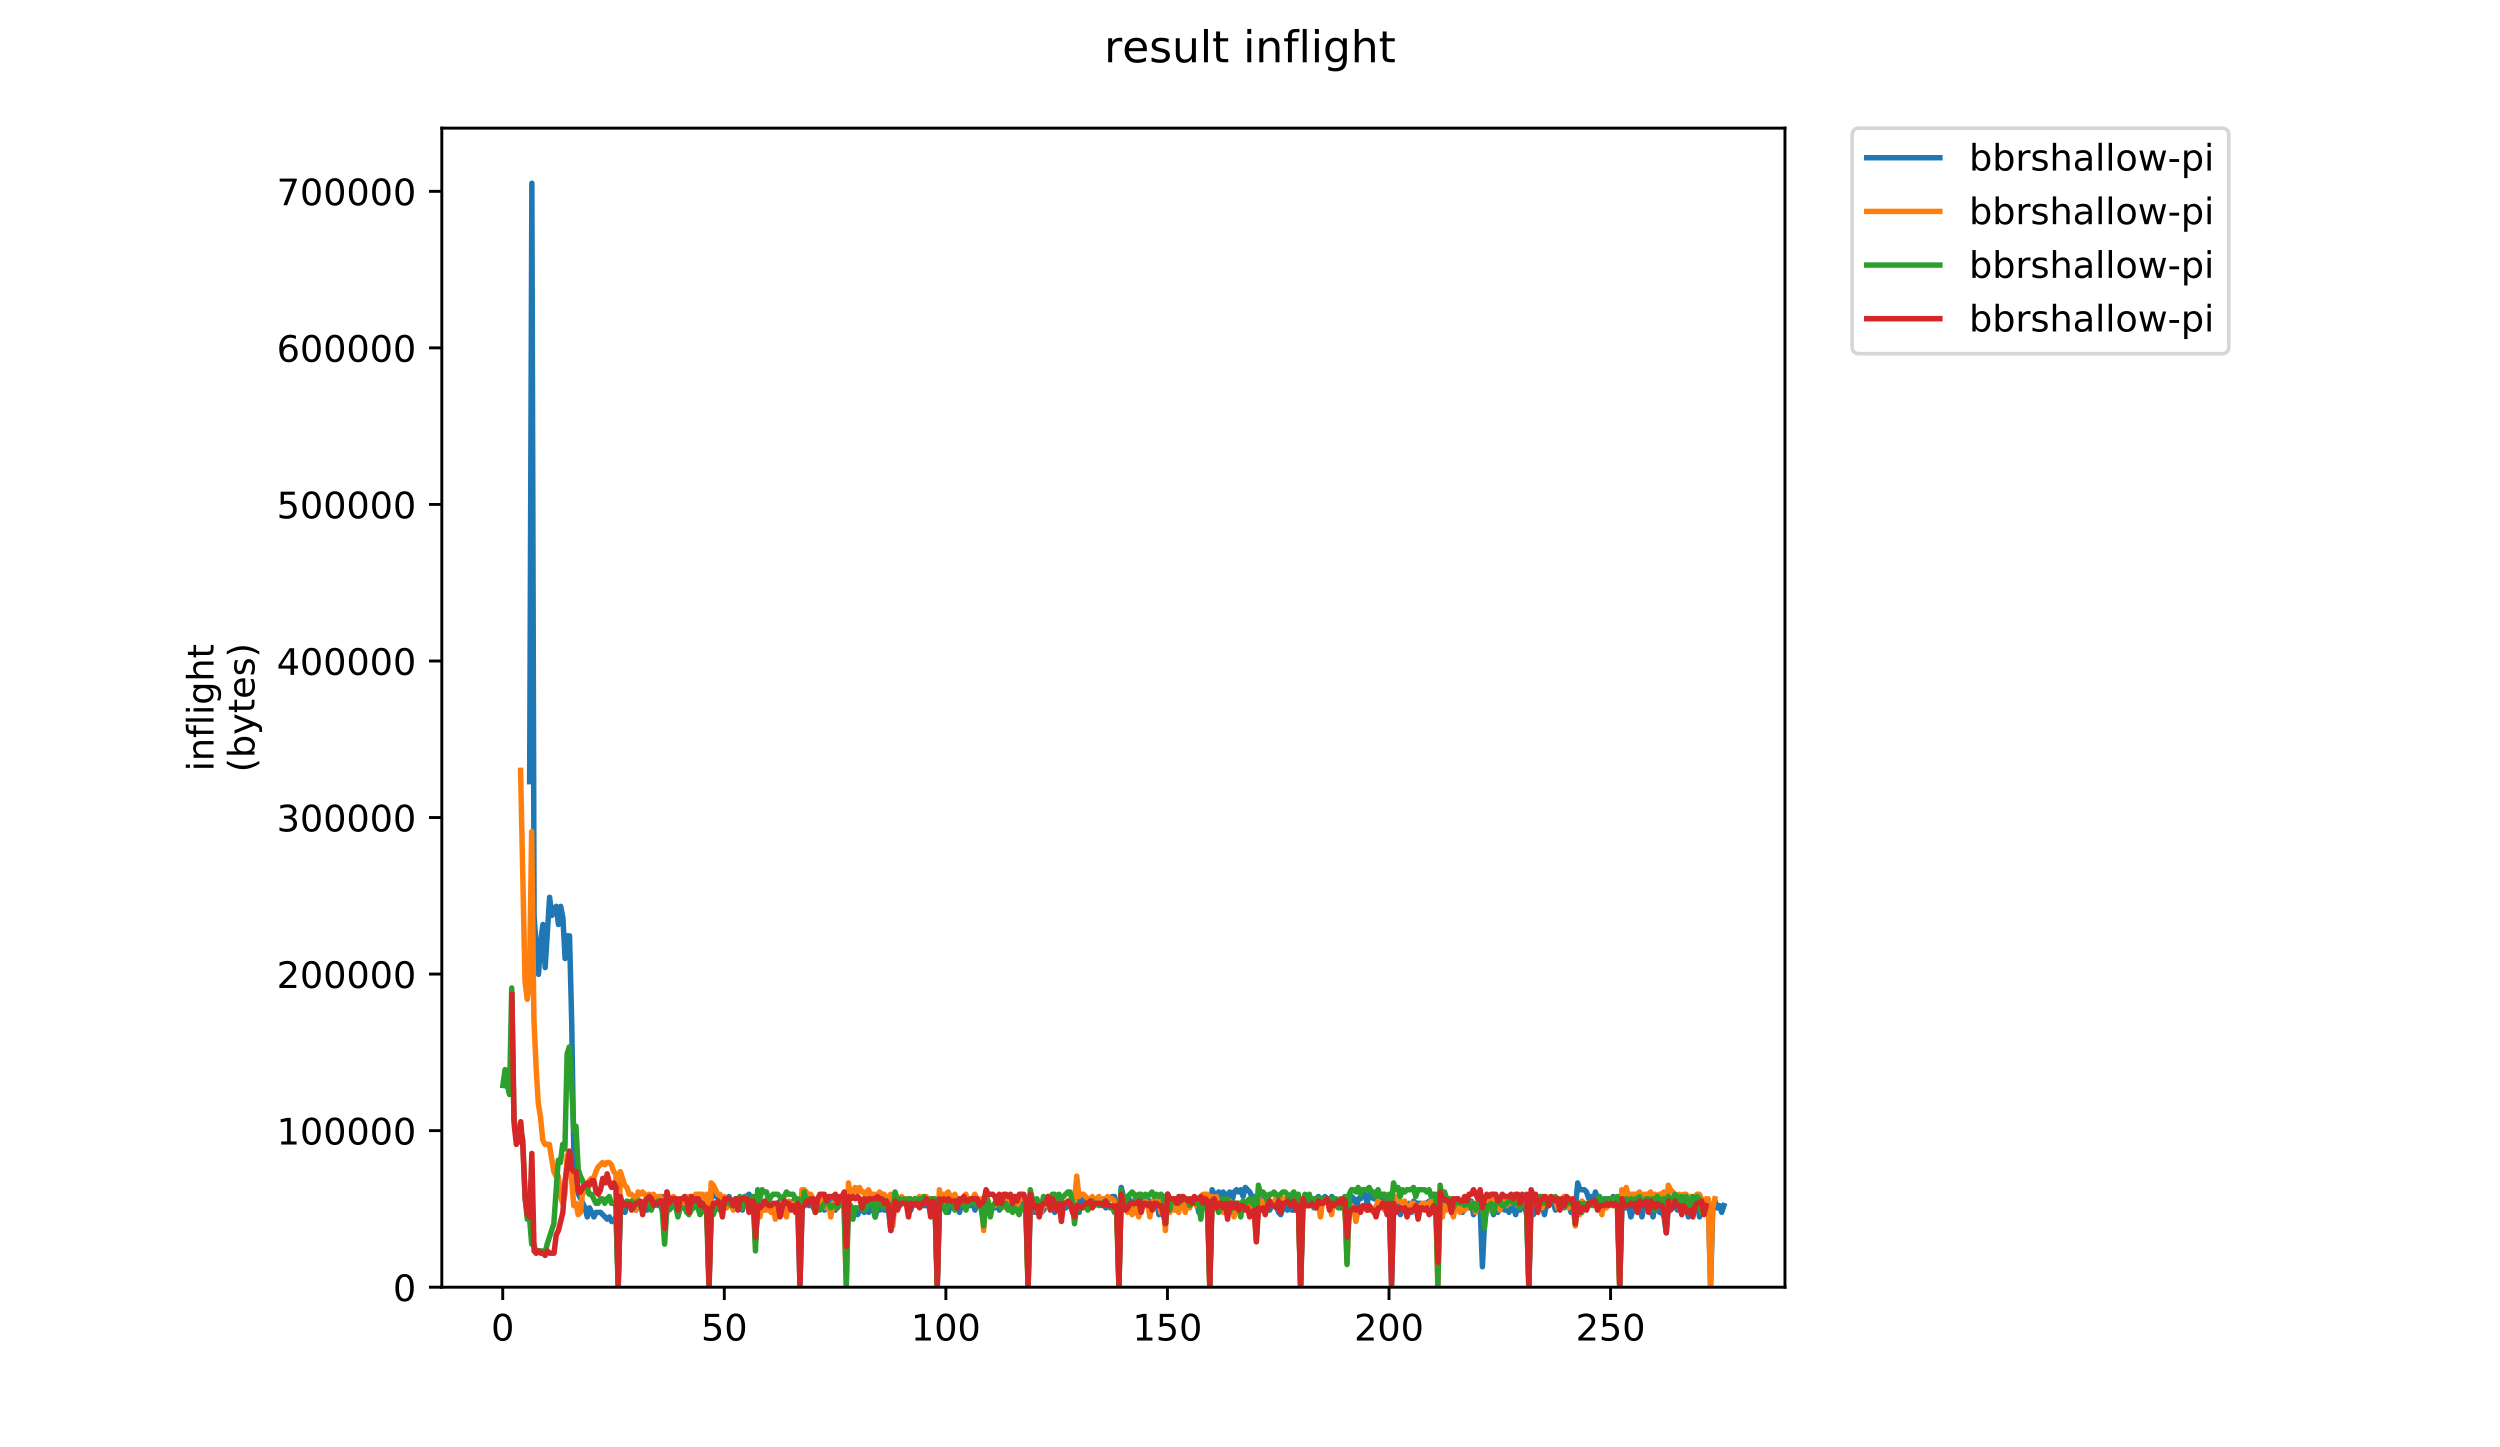 <?xml version="1.0" encoding="utf-8" standalone="no"?>
<!DOCTYPE svg PUBLIC "-//W3C//DTD SVG 1.1//EN"
  "http://www.w3.org/Graphics/SVG/1.1/DTD/svg11.dtd">
<!-- Created with matplotlib (https://matplotlib.org/) -->
<svg height="396pt" version="1.1" viewBox="0 0 684 396" width="684pt" xmlns="http://www.w3.org/2000/svg" xmlns:xlink="http://www.w3.org/1999/xlink">
 <defs>
  <style type="text/css">
*{stroke-linecap:butt;stroke-linejoin:round;}
  </style>
 </defs>
 <g id="figure_1">
  <g id="patch_1">
   <path d="M 0 396 
L 684 396 
L 684 0 
L 0 0 
z
" style="fill:#ffffff;"/>
  </g>
  <g id="axes_1">
   <g id="patch_2">
    <path d="M 120.879 352.174 
L 488.365 352.174 
L 488.365 35.062 
L 120.879 35.062 
z
" style="fill:#ffffff;"/>
   </g>
   <g id="matplotlib.axis_1">
    <g id="xtick_1">
     <g id="line2d_1">
      <defs>
       <path d="M 0 0 
L 0 3.5 
" id="mb6bf11d82f" style="stroke:#000000;stroke-width:0.8;"/>
      </defs>
      <g>
       <use style="stroke:#000000;stroke-width:0.8;" x="137.546" xlink:href="#mb6bf11d82f" y="352.174"/>
      </g>
     </g>
     <g id="text_1">
      <!-- 0 -->
      <defs>
       <path d="M 31.781 66.406 
Q 24.172 66.406 20.328 58.906 
Q 16.5 51.422 16.5 36.375 
Q 16.5 21.391 20.328 13.891 
Q 24.172 6.391 31.781 6.391 
Q 39.453 6.391 43.281 13.891 
Q 47.125 21.391 47.125 36.375 
Q 47.125 51.422 43.281 58.906 
Q 39.453 66.406 31.781 66.406 
z
M 31.781 74.219 
Q 44.047 74.219 50.516 64.516 
Q 56.984 54.828 56.984 36.375 
Q 56.984 17.969 50.516 8.266 
Q 44.047 -1.422 31.781 -1.422 
Q 19.531 -1.422 13.062 8.266 
Q 6.594 17.969 6.594 36.375 
Q 6.594 54.828 13.062 64.516 
Q 19.531 74.219 31.781 74.219 
z
" id="DejaVuSans-48"/>
      </defs>
      <g transform="translate(134.365 366.773)scale(0.1 -0.1)">
       <use xlink:href="#DejaVuSans-48"/>
      </g>
     </g>
    </g>
    <g id="xtick_2">
     <g id="line2d_2">
      <g>
       <use style="stroke:#000000;stroke-width:0.8;" x="198.168" xlink:href="#mb6bf11d82f" y="352.174"/>
      </g>
     </g>
     <g id="text_2">
      <!-- 50 -->
      <defs>
       <path d="M 10.797 72.906 
L 49.516 72.906 
L 49.516 64.594 
L 19.828 64.594 
L 19.828 46.734 
Q 21.969 47.469 24.109 47.828 
Q 26.266 48.188 28.422 48.188 
Q 40.625 48.188 47.75 41.5 
Q 54.891 34.812 54.891 23.391 
Q 54.891 11.625 47.562 5.094 
Q 40.234 -1.422 26.906 -1.422 
Q 22.312 -1.422 17.547 -0.641 
Q 12.797 0.141 7.719 1.703 
L 7.719 11.625 
Q 12.109 9.234 16.797 8.062 
Q 21.484 6.891 26.703 6.891 
Q 35.156 6.891 40.078 11.328 
Q 45.016 15.766 45.016 23.391 
Q 45.016 31 40.078 35.438 
Q 35.156 39.891 26.703 39.891 
Q 22.75 39.891 18.812 39.016 
Q 14.891 38.141 10.797 36.281 
z
" id="DejaVuSans-53"/>
      </defs>
      <g transform="translate(191.805 366.773)scale(0.1 -0.1)">
       <use xlink:href="#DejaVuSans-53"/>
       <use x="63.623" xlink:href="#DejaVuSans-48"/>
      </g>
     </g>
    </g>
    <g id="xtick_3">
     <g id="line2d_3">
      <g>
       <use style="stroke:#000000;stroke-width:0.8;" x="258.789" xlink:href="#mb6bf11d82f" y="352.174"/>
      </g>
     </g>
     <g id="text_3">
      <!-- 100 -->
      <defs>
       <path d="M 12.406 8.297 
L 28.516 8.297 
L 28.516 63.922 
L 10.984 60.406 
L 10.984 69.391 
L 28.422 72.906 
L 38.281 72.906 
L 38.281 8.297 
L 54.391 8.297 
L 54.391 0 
L 12.406 0 
z
" id="DejaVuSans-49"/>
      </defs>
      <g transform="translate(249.245 366.773)scale(0.1 -0.1)">
       <use xlink:href="#DejaVuSans-49"/>
       <use x="63.623" xlink:href="#DejaVuSans-48"/>
       <use x="127.246" xlink:href="#DejaVuSans-48"/>
      </g>
     </g>
    </g>
    <g id="xtick_4">
     <g id="line2d_4">
      <g>
       <use style="stroke:#000000;stroke-width:0.8;" x="319.411" xlink:href="#mb6bf11d82f" y="352.174"/>
      </g>
     </g>
     <g id="text_4">
      <!-- 150 -->
      <g transform="translate(309.867 366.773)scale(0.1 -0.1)">
       <use xlink:href="#DejaVuSans-49"/>
       <use x="63.623" xlink:href="#DejaVuSans-53"/>
       <use x="127.246" xlink:href="#DejaVuSans-48"/>
      </g>
     </g>
    </g>
    <g id="xtick_5">
     <g id="line2d_5">
      <g>
       <use style="stroke:#000000;stroke-width:0.8;" x="380.032" xlink:href="#mb6bf11d82f" y="352.174"/>
      </g>
     </g>
     <g id="text_5">
      <!-- 200 -->
      <defs>
       <path d="M 19.188 8.297 
L 53.609 8.297 
L 53.609 0 
L 7.328 0 
L 7.328 8.297 
Q 12.938 14.109 22.625 23.891 
Q 32.328 33.688 34.812 36.531 
Q 39.547 41.844 41.422 45.531 
Q 43.312 49.219 43.312 52.781 
Q 43.312 58.594 39.234 62.25 
Q 35.156 65.922 28.609 65.922 
Q 23.969 65.922 18.812 64.312 
Q 13.672 62.703 7.812 59.422 
L 7.812 69.391 
Q 13.766 71.781 18.938 73 
Q 24.125 74.219 28.422 74.219 
Q 39.75 74.219 46.484 68.547 
Q 53.219 62.891 53.219 53.422 
Q 53.219 48.922 51.531 44.891 
Q 49.859 40.875 45.406 35.406 
Q 44.188 33.984 37.641 27.219 
Q 31.109 20.453 19.188 8.297 
z
" id="DejaVuSans-50"/>
      </defs>
      <g transform="translate(370.488 366.773)scale(0.1 -0.1)">
       <use xlink:href="#DejaVuSans-50"/>
       <use x="63.623" xlink:href="#DejaVuSans-48"/>
       <use x="127.246" xlink:href="#DejaVuSans-48"/>
      </g>
     </g>
    </g>
    <g id="xtick_6">
     <g id="line2d_6">
      <g>
       <use style="stroke:#000000;stroke-width:0.8;" x="440.653" xlink:href="#mb6bf11d82f" y="352.174"/>
      </g>
     </g>
     <g id="text_6">
      <!-- 250 -->
      <g transform="translate(431.11 366.773)scale(0.1 -0.1)">
       <use xlink:href="#DejaVuSans-50"/>
       <use x="63.623" xlink:href="#DejaVuSans-53"/>
       <use x="127.246" xlink:href="#DejaVuSans-48"/>
      </g>
     </g>
    </g>
   </g>
   <g id="matplotlib.axis_2">
    <g id="ytick_1">
     <g id="line2d_7">
      <defs>
       <path d="M 0 0 
L -3.5 0 
" id="ma8abdbf8b5" style="stroke:#000000;stroke-width:0.8;"/>
      </defs>
      <g>
       <use style="stroke:#000000;stroke-width:0.8;" x="120.879" xlink:href="#ma8abdbf8b5" y="352.174"/>
      </g>
     </g>
     <g id="text_7">
      <!-- 0 -->
      <g transform="translate(107.516 355.973)scale(0.1 -0.1)">
       <use xlink:href="#DejaVuSans-48"/>
      </g>
     </g>
    </g>
    <g id="ytick_2">
     <g id="line2d_8">
      <g>
       <use style="stroke:#000000;stroke-width:0.8;" x="120.879" xlink:href="#ma8abdbf8b5" y="309.342"/>
      </g>
     </g>
     <g id="text_8">
      <!-- 100000 -->
      <g transform="translate(75.704 313.141)scale(0.1 -0.1)">
       <use xlink:href="#DejaVuSans-49"/>
       <use x="63.623" xlink:href="#DejaVuSans-48"/>
       <use x="127.246" xlink:href="#DejaVuSans-48"/>
       <use x="190.869" xlink:href="#DejaVuSans-48"/>
       <use x="254.492" xlink:href="#DejaVuSans-48"/>
       <use x="318.115" xlink:href="#DejaVuSans-48"/>
      </g>
     </g>
    </g>
    <g id="ytick_3">
     <g id="line2d_9">
      <g>
       <use style="stroke:#000000;stroke-width:0.8;" x="120.879" xlink:href="#ma8abdbf8b5" y="266.51"/>
      </g>
     </g>
     <g id="text_9">
      <!-- 200000 -->
      <g transform="translate(75.704 270.309)scale(0.1 -0.1)">
       <use xlink:href="#DejaVuSans-50"/>
       <use x="63.623" xlink:href="#DejaVuSans-48"/>
       <use x="127.246" xlink:href="#DejaVuSans-48"/>
       <use x="190.869" xlink:href="#DejaVuSans-48"/>
       <use x="254.492" xlink:href="#DejaVuSans-48"/>
       <use x="318.115" xlink:href="#DejaVuSans-48"/>
      </g>
     </g>
    </g>
    <g id="ytick_4">
     <g id="line2d_10">
      <g>
       <use style="stroke:#000000;stroke-width:0.8;" x="120.879" xlink:href="#ma8abdbf8b5" y="223.678"/>
      </g>
     </g>
     <g id="text_10">
      <!-- 300000 -->
      <defs>
       <path d="M 40.578 39.312 
Q 47.656 37.797 51.625 33 
Q 55.609 28.219 55.609 21.188 
Q 55.609 10.406 48.188 4.484 
Q 40.766 -1.422 27.094 -1.422 
Q 22.516 -1.422 17.656 -0.516 
Q 12.797 0.391 7.625 2.203 
L 7.625 11.719 
Q 11.719 9.328 16.594 8.109 
Q 21.484 6.891 26.812 6.891 
Q 36.078 6.891 40.938 10.547 
Q 45.797 14.203 45.797 21.188 
Q 45.797 27.641 41.281 31.266 
Q 36.766 34.906 28.719 34.906 
L 20.219 34.906 
L 20.219 43.016 
L 29.109 43.016 
Q 36.375 43.016 40.234 45.922 
Q 44.094 48.828 44.094 54.297 
Q 44.094 59.906 40.109 62.906 
Q 36.141 65.922 28.719 65.922 
Q 24.656 65.922 20.016 65.031 
Q 15.375 64.156 9.812 62.312 
L 9.812 71.094 
Q 15.438 72.656 20.344 73.438 
Q 25.25 74.219 29.594 74.219 
Q 40.828 74.219 47.359 69.109 
Q 53.906 64.016 53.906 55.328 
Q 53.906 49.266 50.438 45.094 
Q 46.969 40.922 40.578 39.312 
z
" id="DejaVuSans-51"/>
      </defs>
      <g transform="translate(75.704 227.478)scale(0.1 -0.1)">
       <use xlink:href="#DejaVuSans-51"/>
       <use x="63.623" xlink:href="#DejaVuSans-48"/>
       <use x="127.246" xlink:href="#DejaVuSans-48"/>
       <use x="190.869" xlink:href="#DejaVuSans-48"/>
       <use x="254.492" xlink:href="#DejaVuSans-48"/>
       <use x="318.115" xlink:href="#DejaVuSans-48"/>
      </g>
     </g>
    </g>
    <g id="ytick_5">
     <g id="line2d_11">
      <g>
       <use style="stroke:#000000;stroke-width:0.8;" x="120.879" xlink:href="#ma8abdbf8b5" y="180.846"/>
      </g>
     </g>
     <g id="text_11">
      <!-- 400000 -->
      <defs>
       <path d="M 37.797 64.312 
L 12.891 25.391 
L 37.797 25.391 
z
M 35.203 72.906 
L 47.609 72.906 
L 47.609 25.391 
L 58.016 25.391 
L 58.016 17.188 
L 47.609 17.188 
L 47.609 0 
L 37.797 0 
L 37.797 17.188 
L 4.891 17.188 
L 4.891 26.703 
z
" id="DejaVuSans-52"/>
      </defs>
      <g transform="translate(75.704 184.646)scale(0.1 -0.1)">
       <use xlink:href="#DejaVuSans-52"/>
       <use x="63.623" xlink:href="#DejaVuSans-48"/>
       <use x="127.246" xlink:href="#DejaVuSans-48"/>
       <use x="190.869" xlink:href="#DejaVuSans-48"/>
       <use x="254.492" xlink:href="#DejaVuSans-48"/>
       <use x="318.115" xlink:href="#DejaVuSans-48"/>
      </g>
     </g>
    </g>
    <g id="ytick_6">
     <g id="line2d_12">
      <g>
       <use style="stroke:#000000;stroke-width:0.8;" x="120.879" xlink:href="#ma8abdbf8b5" y="138.014"/>
      </g>
     </g>
     <g id="text_12">
      <!-- 500000 -->
      <g transform="translate(75.704 141.814)scale(0.1 -0.1)">
       <use xlink:href="#DejaVuSans-53"/>
       <use x="63.623" xlink:href="#DejaVuSans-48"/>
       <use x="127.246" xlink:href="#DejaVuSans-48"/>
       <use x="190.869" xlink:href="#DejaVuSans-48"/>
       <use x="254.492" xlink:href="#DejaVuSans-48"/>
       <use x="318.115" xlink:href="#DejaVuSans-48"/>
      </g>
     </g>
    </g>
    <g id="ytick_7">
     <g id="line2d_13">
      <g>
       <use style="stroke:#000000;stroke-width:0.8;" x="120.879" xlink:href="#ma8abdbf8b5" y="95.182"/>
      </g>
     </g>
     <g id="text_13">
      <!-- 600000 -->
      <defs>
       <path d="M 33.016 40.375 
Q 26.375 40.375 22.484 35.828 
Q 18.609 31.297 18.609 23.391 
Q 18.609 15.531 22.484 10.953 
Q 26.375 6.391 33.016 6.391 
Q 39.656 6.391 43.531 10.953 
Q 47.406 15.531 47.406 23.391 
Q 47.406 31.297 43.531 35.828 
Q 39.656 40.375 33.016 40.375 
z
M 52.594 71.297 
L 52.594 62.312 
Q 48.875 64.062 45.094 64.984 
Q 41.312 65.922 37.594 65.922 
Q 27.828 65.922 22.672 59.328 
Q 17.531 52.734 16.797 39.406 
Q 19.672 43.656 24.016 45.922 
Q 28.375 48.188 33.594 48.188 
Q 44.578 48.188 50.953 41.516 
Q 57.328 34.859 57.328 23.391 
Q 57.328 12.156 50.688 5.359 
Q 44.047 -1.422 33.016 -1.422 
Q 20.359 -1.422 13.672 8.266 
Q 6.984 17.969 6.984 36.375 
Q 6.984 53.656 15.188 63.938 
Q 23.391 74.219 37.203 74.219 
Q 40.922 74.219 44.703 73.484 
Q 48.484 72.75 52.594 71.297 
z
" id="DejaVuSans-54"/>
      </defs>
      <g transform="translate(75.704 98.982)scale(0.1 -0.1)">
       <use xlink:href="#DejaVuSans-54"/>
       <use x="63.623" xlink:href="#DejaVuSans-48"/>
       <use x="127.246" xlink:href="#DejaVuSans-48"/>
       <use x="190.869" xlink:href="#DejaVuSans-48"/>
       <use x="254.492" xlink:href="#DejaVuSans-48"/>
       <use x="318.115" xlink:href="#DejaVuSans-48"/>
      </g>
     </g>
    </g>
    <g id="ytick_8">
     <g id="line2d_14">
      <g>
       <use style="stroke:#000000;stroke-width:0.8;" x="120.879" xlink:href="#ma8abdbf8b5" y="52.351"/>
      </g>
     </g>
     <g id="text_14">
      <!-- 700000 -->
      <defs>
       <path d="M 8.203 72.906 
L 55.078 72.906 
L 55.078 68.703 
L 28.609 0 
L 18.312 0 
L 43.219 64.594 
L 8.203 64.594 
z
" id="DejaVuSans-55"/>
      </defs>
      <g transform="translate(75.704 56.15)scale(0.1 -0.1)">
       <use xlink:href="#DejaVuSans-55"/>
       <use x="63.623" xlink:href="#DejaVuSans-48"/>
       <use x="127.246" xlink:href="#DejaVuSans-48"/>
       <use x="190.869" xlink:href="#DejaVuSans-48"/>
       <use x="254.492" xlink:href="#DejaVuSans-48"/>
       <use x="318.115" xlink:href="#DejaVuSans-48"/>
      </g>
     </g>
    </g>
    <g id="text_15">
     <!-- inflight -->
     <defs>
      <path d="M 9.422 54.688 
L 18.406 54.688 
L 18.406 0 
L 9.422 0 
z
M 9.422 75.984 
L 18.406 75.984 
L 18.406 64.594 
L 9.422 64.594 
z
" id="DejaVuSans-105"/>
      <path d="M 54.891 33.016 
L 54.891 0 
L 45.906 0 
L 45.906 32.719 
Q 45.906 40.484 42.875 44.328 
Q 39.844 48.188 33.797 48.188 
Q 26.516 48.188 22.312 43.547 
Q 18.109 38.922 18.109 30.906 
L 18.109 0 
L 9.078 0 
L 9.078 54.688 
L 18.109 54.688 
L 18.109 46.188 
Q 21.344 51.125 25.703 53.562 
Q 30.078 56 35.797 56 
Q 45.219 56 50.047 50.172 
Q 54.891 44.344 54.891 33.016 
z
" id="DejaVuSans-110"/>
      <path d="M 37.109 75.984 
L 37.109 68.5 
L 28.516 68.5 
Q 23.688 68.5 21.797 66.547 
Q 19.922 64.594 19.922 59.516 
L 19.922 54.688 
L 34.719 54.688 
L 34.719 47.703 
L 19.922 47.703 
L 19.922 0 
L 10.891 0 
L 10.891 47.703 
L 2.297 47.703 
L 2.297 54.688 
L 10.891 54.688 
L 10.891 58.5 
Q 10.891 67.625 15.141 71.797 
Q 19.391 75.984 28.609 75.984 
z
" id="DejaVuSans-102"/>
      <path d="M 9.422 75.984 
L 18.406 75.984 
L 18.406 0 
L 9.422 0 
z
" id="DejaVuSans-108"/>
      <path d="M 45.406 27.984 
Q 45.406 37.75 41.375 43.109 
Q 37.359 48.484 30.078 48.484 
Q 22.859 48.484 18.828 43.109 
Q 14.797 37.75 14.797 27.984 
Q 14.797 18.266 18.828 12.891 
Q 22.859 7.516 30.078 7.516 
Q 37.359 7.516 41.375 12.891 
Q 45.406 18.266 45.406 27.984 
z
M 54.391 6.781 
Q 54.391 -7.172 48.188 -13.984 
Q 42 -20.797 29.203 -20.797 
Q 24.469 -20.797 20.266 -20.094 
Q 16.062 -19.391 12.109 -17.922 
L 12.109 -9.188 
Q 16.062 -11.328 19.922 -12.344 
Q 23.781 -13.375 27.781 -13.375 
Q 36.625 -13.375 41.016 -8.766 
Q 45.406 -4.156 45.406 5.172 
L 45.406 9.625 
Q 42.625 4.781 38.281 2.391 
Q 33.938 0 27.875 0 
Q 17.828 0 11.672 7.656 
Q 5.516 15.328 5.516 27.984 
Q 5.516 40.672 11.672 48.328 
Q 17.828 56 27.875 56 
Q 33.938 56 38.281 53.609 
Q 42.625 51.219 45.406 46.391 
L 45.406 54.688 
L 54.391 54.688 
z
" id="DejaVuSans-103"/>
      <path d="M 54.891 33.016 
L 54.891 0 
L 45.906 0 
L 45.906 32.719 
Q 45.906 40.484 42.875 44.328 
Q 39.844 48.188 33.797 48.188 
Q 26.516 48.188 22.312 43.547 
Q 18.109 38.922 18.109 30.906 
L 18.109 0 
L 9.078 0 
L 9.078 75.984 
L 18.109 75.984 
L 18.109 46.188 
Q 21.344 51.125 25.703 53.562 
Q 30.078 56 35.797 56 
Q 45.219 56 50.047 50.172 
Q 54.891 44.344 54.891 33.016 
z
" id="DejaVuSans-104"/>
      <path d="M 18.312 70.219 
L 18.312 54.688 
L 36.812 54.688 
L 36.812 47.703 
L 18.312 47.703 
L 18.312 18.016 
Q 18.312 11.328 20.141 9.422 
Q 21.969 7.516 27.594 7.516 
L 36.812 7.516 
L 36.812 0 
L 27.594 0 
Q 17.188 0 13.234 3.875 
Q 9.281 7.766 9.281 18.016 
L 9.281 47.703 
L 2.688 47.703 
L 2.688 54.688 
L 9.281 54.688 
L 9.281 70.219 
z
" id="DejaVuSans-116"/>
     </defs>
     <g transform="translate(58.426 211.018)rotate(-90)scale(0.1 -0.1)">
      <use xlink:href="#DejaVuSans-105"/>
      <use x="27.783" xlink:href="#DejaVuSans-110"/>
      <use x="91.162" xlink:href="#DejaVuSans-102"/>
      <use x="126.367" xlink:href="#DejaVuSans-108"/>
      <use x="154.15" xlink:href="#DejaVuSans-105"/>
      <use x="181.934" xlink:href="#DejaVuSans-103"/>
      <use x="245.41" xlink:href="#DejaVuSans-104"/>
      <use x="308.789" xlink:href="#DejaVuSans-116"/>
     </g>
     <!-- (bytes) -->
     <defs>
      <path d="M 31 75.875 
Q 24.469 64.656 21.281 53.656 
Q 18.109 42.672 18.109 31.391 
Q 18.109 20.125 21.312 9.062 
Q 24.516 -2 31 -13.188 
L 23.188 -13.188 
Q 15.875 -1.703 12.234 9.375 
Q 8.594 20.453 8.594 31.391 
Q 8.594 42.281 12.203 53.312 
Q 15.828 64.359 23.188 75.875 
z
" id="DejaVuSans-40"/>
      <path d="M 48.688 27.297 
Q 48.688 37.203 44.609 42.844 
Q 40.531 48.484 33.406 48.484 
Q 26.266 48.484 22.188 42.844 
Q 18.109 37.203 18.109 27.297 
Q 18.109 17.391 22.188 11.75 
Q 26.266 6.109 33.406 6.109 
Q 40.531 6.109 44.609 11.75 
Q 48.688 17.391 48.688 27.297 
z
M 18.109 46.391 
Q 20.953 51.266 25.266 53.625 
Q 29.594 56 35.594 56 
Q 45.562 56 51.781 48.094 
Q 58.016 40.188 58.016 27.297 
Q 58.016 14.406 51.781 6.484 
Q 45.562 -1.422 35.594 -1.422 
Q 29.594 -1.422 25.266 0.953 
Q 20.953 3.328 18.109 8.203 
L 18.109 0 
L 9.078 0 
L 9.078 75.984 
L 18.109 75.984 
z
" id="DejaVuSans-98"/>
      <path d="M 32.172 -5.078 
Q 28.375 -14.844 24.75 -17.812 
Q 21.141 -20.797 15.094 -20.797 
L 7.906 -20.797 
L 7.906 -13.281 
L 13.188 -13.281 
Q 16.891 -13.281 18.938 -11.516 
Q 21 -9.766 23.484 -3.219 
L 25.094 0.875 
L 2.984 54.688 
L 12.5 54.688 
L 29.594 11.922 
L 46.688 54.688 
L 56.203 54.688 
z
" id="DejaVuSans-121"/>
      <path d="M 56.203 29.594 
L 56.203 25.203 
L 14.891 25.203 
Q 15.484 15.922 20.484 11.062 
Q 25.484 6.203 34.422 6.203 
Q 39.594 6.203 44.453 7.469 
Q 49.312 8.734 54.109 11.281 
L 54.109 2.781 
Q 49.266 0.734 44.188 -0.344 
Q 39.109 -1.422 33.891 -1.422 
Q 20.797 -1.422 13.156 6.188 
Q 5.516 13.812 5.516 26.812 
Q 5.516 40.234 12.766 48.109 
Q 20.016 56 32.328 56 
Q 43.359 56 49.781 48.891 
Q 56.203 41.797 56.203 29.594 
z
M 47.219 32.234 
Q 47.125 39.594 43.094 43.984 
Q 39.062 48.391 32.422 48.391 
Q 24.906 48.391 20.391 44.141 
Q 15.875 39.891 15.188 32.172 
z
" id="DejaVuSans-101"/>
      <path d="M 44.281 53.078 
L 44.281 44.578 
Q 40.484 46.531 36.375 47.5 
Q 32.281 48.484 27.875 48.484 
Q 21.188 48.484 17.844 46.438 
Q 14.5 44.391 14.5 40.281 
Q 14.5 37.156 16.891 35.375 
Q 19.281 33.594 26.516 31.984 
L 29.594 31.297 
Q 39.156 29.25 43.188 25.516 
Q 47.219 21.781 47.219 15.094 
Q 47.219 7.469 41.188 3.016 
Q 35.156 -1.422 24.609 -1.422 
Q 20.219 -1.422 15.453 -0.562 
Q 10.688 0.297 5.422 2 
L 5.422 11.281 
Q 10.406 8.688 15.234 7.391 
Q 20.062 6.109 24.812 6.109 
Q 31.156 6.109 34.562 8.281 
Q 37.984 10.453 37.984 14.406 
Q 37.984 18.062 35.516 20.016 
Q 33.062 21.969 24.703 23.781 
L 21.578 24.516 
Q 13.234 26.266 9.516 29.906 
Q 5.812 33.547 5.812 39.891 
Q 5.812 47.609 11.281 51.797 
Q 16.75 56 26.812 56 
Q 31.781 56 36.172 55.266 
Q 40.578 54.547 44.281 53.078 
z
" id="DejaVuSans-115"/>
      <path d="M 8.016 75.875 
L 15.828 75.875 
Q 23.141 64.359 26.781 53.312 
Q 30.422 42.281 30.422 31.391 
Q 30.422 20.453 26.781 9.375 
Q 23.141 -1.703 15.828 -13.188 
L 8.016 -13.188 
Q 14.5 -2 17.703 9.062 
Q 20.906 20.125 20.906 31.391 
Q 20.906 42.672 17.703 53.656 
Q 14.5 64.656 8.016 75.875 
z
" id="DejaVuSans-41"/>
     </defs>
     <g transform="translate(69.624 211.295)rotate(-90)scale(0.1 -0.1)">
      <use xlink:href="#DejaVuSans-40"/>
      <use x="39.014" xlink:href="#DejaVuSans-98"/>
      <use x="102.49" xlink:href="#DejaVuSans-121"/>
      <use x="161.67" xlink:href="#DejaVuSans-116"/>
      <use x="200.879" xlink:href="#DejaVuSans-101"/>
      <use x="262.402" xlink:href="#DejaVuSans-115"/>
      <use x="314.502" xlink:href="#DejaVuSans-41"/>
     </g>
    </g>
   </g>
   <g id="line2d_15">
    <path clip-path="url(#pdd5f86086b)" d="M 144.912 213.868 
L 145.518 50.134 
L 146.124 250.46 
L 146.73 259.763 
L 147.337 266.586 
L 147.943 257.283 
L 148.549 252.941 
L 149.155 264.725 
L 150.368 245.499 
L 150.974 250.46 
L 151.58 248.6 
L 152.186 247.979 
L 152.792 252.941 
L 153.399 247.979 
L 154.005 251.08 
L 154.611 262.244 
L 155.217 256.042 
L 155.824 256.042 
L 156.43 280.23 
L 157.036 318.063 
L 157.642 323.024 
L 158.248 326.746 
L 160.067 330.467 
L 160.673 332.948 
L 161.279 330.467 
L 162.492 332.948 
L 163.098 331.707 
L 164.311 331.707 
L 166.129 333.568 
L 166.735 332.948 
L 167.342 334.188 
L 167.948 334.188 
L 168.554 332.948 
L 169.16 351.554 
L 169.766 329.227 
L 170.979 331.707 
L 171.585 329.227 
L 173.404 329.227 
L 174.01 331.087 
L 174.616 328.606 
L 175.222 329.227 
L 175.829 329.227 
L 176.435 328.606 
L 177.041 331.087 
L 177.647 329.227 
L 178.253 329.227 
L 178.86 329.847 
L 179.466 327.366 
L 180.072 329.847 
L 181.285 327.366 
L 181.891 336.049 
L 182.497 326.746 
L 183.103 328.606 
L 184.316 328.606 
L 184.922 327.986 
L 185.528 330.467 
L 186.134 327.986 
L 186.74 327.986 
L 187.347 328.606 
L 187.953 327.986 
L 188.559 329.847 
L 189.165 327.366 
L 189.772 328.606 
L 190.378 329.227 
L 190.984 327.366 
L 191.59 330.467 
L 192.196 328.606 
L 192.803 327.986 
L 193.409 328.606 
L 194.015 351.554 
L 194.621 325.505 
L 195.227 326.746 
L 195.834 327.366 
L 196.44 327.366 
L 197.046 329.847 
L 197.652 329.227 
L 198.259 327.986 
L 198.865 327.986 
L 199.471 327.366 
L 200.077 328.606 
L 200.683 328.606 
L 201.29 327.986 
L 201.896 327.986 
L 202.502 328.606 
L 203.108 331.087 
L 203.714 327.366 
L 204.321 327.366 
L 204.927 326.746 
L 205.533 327.986 
L 206.139 327.366 
L 206.746 339.15 
L 207.352 328.606 
L 207.958 331.087 
L 208.564 329.227 
L 209.17 330.467 
L 209.777 329.227 
L 210.989 330.467 
L 211.595 331.707 
L 212.808 329.227 
L 213.414 328.606 
L 214.02 329.847 
L 214.626 331.707 
L 215.839 329.227 
L 216.445 329.227 
L 217.051 328.606 
L 217.657 329.847 
L 218.264 328.606 
L 218.87 351.554 
L 219.476 328.606 
L 220.082 329.227 
L 220.689 328.606 
L 221.295 329.847 
L 221.901 328.606 
L 222.507 330.467 
L 223.72 329.227 
L 224.326 330.467 
L 224.932 329.847 
L 225.538 331.087 
L 226.144 330.467 
L 226.751 328.606 
L 227.357 329.847 
L 227.963 328.606 
L 228.569 331.087 
L 229.176 329.227 
L 229.782 329.847 
L 230.388 329.227 
L 230.994 329.227 
L 231.6 342.251 
L 232.207 329.227 
L 232.813 331.087 
L 233.419 331.707 
L 234.025 330.467 
L 234.631 332.328 
L 235.238 331.087 
L 235.844 330.467 
L 236.45 331.707 
L 237.056 329.847 
L 237.663 331.707 
L 238.269 330.467 
L 238.875 330.467 
L 239.481 332.948 
L 240.087 330.467 
L 240.694 331.087 
L 241.3 330.467 
L 241.906 331.087 
L 243.118 331.087 
L 243.725 336.669 
L 244.331 331.087 
L 244.937 328.606 
L 246.15 329.847 
L 246.756 329.227 
L 248.574 329.227 
L 249.181 331.087 
L 249.787 329.227 
L 250.393 328.606 
L 250.999 328.606 
L 251.605 329.847 
L 254.03 329.847 
L 254.637 329.227 
L 255.243 331.707 
L 255.849 329.847 
L 256.455 351.554 
L 257.061 329.227 
L 257.668 330.467 
L 258.88 330.467 
L 259.486 331.707 
L 260.092 329.227 
L 261.911 329.227 
L 262.517 331.707 
L 263.124 329.227 
L 263.73 328.606 
L 264.336 329.227 
L 264.942 329.227 
L 265.548 329.847 
L 266.155 329.227 
L 266.761 331.087 
L 267.367 328.606 
L 267.973 329.227 
L 268.579 329.227 
L 269.186 331.087 
L 269.792 329.227 
L 270.398 331.707 
L 271.004 331.707 
L 271.611 329.847 
L 272.217 330.467 
L 272.823 328.606 
L 273.429 331.087 
L 274.035 329.227 
L 274.642 328.606 
L 275.248 328.606 
L 275.854 329.847 
L 276.46 329.847 
L 277.066 328.606 
L 277.673 330.467 
L 278.279 328.606 
L 278.885 329.227 
L 279.491 328.606 
L 280.098 329.227 
L 280.704 331.087 
L 281.31 351.554 
L 281.916 328.606 
L 282.522 329.227 
L 283.129 331.707 
L 283.735 328.606 
L 284.341 331.707 
L 284.947 331.707 
L 285.553 331.087 
L 286.16 329.847 
L 286.766 329.227 
L 287.372 329.847 
L 287.978 329.227 
L 288.585 331.707 
L 289.797 329.227 
L 290.403 330.467 
L 291.009 329.227 
L 291.616 330.467 
L 292.222 329.847 
L 293.434 329.847 
L 294.04 331.707 
L 294.647 326.746 
L 295.253 331.707 
L 295.859 327.986 
L 297.072 327.986 
L 297.678 328.606 
L 298.284 329.847 
L 298.89 327.986 
L 299.496 327.986 
L 300.103 328.606 
L 300.709 327.986 
L 301.315 329.847 
L 301.921 327.986 
L 302.527 330.467 
L 303.134 327.986 
L 303.74 327.986 
L 304.346 327.366 
L 304.952 327.366 
L 305.559 330.467 
L 306.165 351.554 
L 306.771 324.885 
L 307.377 327.366 
L 307.983 327.986 
L 308.59 327.366 
L 309.196 328.606 
L 309.802 330.467 
L 310.408 328.606 
L 311.014 331.087 
L 311.621 327.986 
L 312.227 327.986 
L 312.833 329.227 
L 313.439 327.986 
L 314.046 329.227 
L 314.652 328.606 
L 315.258 329.847 
L 315.864 328.606 
L 316.47 329.227 
L 317.077 332.328 
L 317.683 329.847 
L 318.289 331.087 
L 318.895 334.808 
L 319.501 328.606 
L 320.108 329.227 
L 320.714 329.227 
L 321.32 328.606 
L 321.926 331.087 
L 322.533 328.606 
L 323.139 329.847 
L 323.745 329.227 
L 326.17 329.227 
L 326.776 328.606 
L 327.382 328.606 
L 327.988 331.707 
L 328.595 329.847 
L 329.201 329.847 
L 329.807 329.227 
L 330.413 329.227 
L 331.02 351.554 
L 331.626 325.505 
L 332.232 326.746 
L 332.838 326.746 
L 333.444 326.125 
L 334.051 329.227 
L 334.657 326.125 
L 335.263 327.366 
L 336.476 326.125 
L 337.082 328.606 
L 337.688 326.125 
L 338.294 325.505 
L 338.9 326.125 
L 339.507 325.505 
L 340.113 327.366 
L 340.719 324.885 
L 341.931 326.125 
L 342.538 327.366 
L 343.144 327.366 
L 343.75 337.909 
L 344.356 327.986 
L 344.963 328.606 
L 345.569 327.986 
L 346.175 330.467 
L 346.781 327.366 
L 347.387 331.087 
L 347.994 329.847 
L 349.206 329.847 
L 349.812 331.707 
L 350.418 332.328 
L 351.025 330.467 
L 351.631 330.467 
L 352.237 331.087 
L 352.843 330.467 
L 353.45 331.087 
L 354.056 331.087 
L 354.662 330.467 
L 355.268 331.087 
L 355.874 351.554 
L 356.481 331.087 
L 357.087 327.986 
L 357.693 328.606 
L 358.299 327.366 
L 358.905 329.227 
L 359.512 330.467 
L 360.118 327.986 
L 360.724 327.366 
L 361.33 327.986 
L 361.937 327.986 
L 362.543 327.366 
L 363.149 327.986 
L 363.755 330.467 
L 364.361 327.366 
L 364.968 327.986 
L 365.574 329.227 
L 366.18 328.606 
L 366.786 330.467 
L 367.392 329.227 
L 367.999 331.707 
L 368.605 337.909 
L 369.211 327.366 
L 369.817 327.366 
L 370.424 327.986 
L 371.03 331.087 
L 371.636 327.986 
L 372.242 327.986 
L 372.848 326.125 
L 373.455 326.746 
L 374.061 329.227 
L 374.667 326.746 
L 375.879 327.986 
L 376.486 327.986 
L 377.092 328.606 
L 377.698 327.986 
L 378.304 327.986 
L 378.911 327.366 
L 379.517 327.986 
L 380.123 329.227 
L 380.729 351.554 
L 381.335 327.986 
L 381.942 329.847 
L 382.548 328.606 
L 383.154 332.328 
L 383.76 329.227 
L 384.366 329.227 
L 384.973 329.847 
L 385.579 329.227 
L 386.185 331.707 
L 386.791 328.606 
L 387.398 329.227 
L 388.61 329.227 
L 389.216 329.847 
L 389.822 329.227 
L 390.429 329.227 
L 391.035 328.606 
L 391.641 328.606 
L 392.247 331.707 
L 392.853 329.227 
L 393.46 340.39 
L 394.066 327.986 
L 394.672 331.707 
L 395.278 329.227 
L 395.885 329.847 
L 396.491 329.227 
L 397.703 330.467 
L 398.309 329.227 
L 399.522 330.467 
L 400.128 331.707 
L 400.734 329.847 
L 401.34 329.227 
L 401.947 330.467 
L 402.553 328.606 
L 403.159 332.328 
L 403.765 329.227 
L 404.372 330.467 
L 404.978 330.467 
L 405.584 346.592 
L 406.19 334.188 
L 406.796 330.467 
L 407.403 331.087 
L 408.009 330.467 
L 408.615 332.328 
L 409.221 329.847 
L 409.827 331.707 
L 410.434 329.847 
L 411.646 331.087 
L 412.252 330.467 
L 412.859 331.707 
L 413.465 329.847 
L 414.071 330.467 
L 414.677 332.328 
L 415.283 330.467 
L 415.89 331.087 
L 416.496 329.847 
L 417.102 329.847 
L 417.708 332.328 
L 418.314 351.554 
L 418.921 329.227 
L 419.527 332.328 
L 420.133 331.087 
L 420.739 330.467 
L 421.346 328.606 
L 421.952 329.847 
L 422.558 332.328 
L 423.164 329.227 
L 423.77 328.606 
L 424.377 329.227 
L 424.983 329.227 
L 425.589 331.087 
L 426.195 329.227 
L 426.801 328.606 
L 427.408 329.227 
L 428.014 328.606 
L 428.62 329.847 
L 429.226 329.227 
L 429.833 331.707 
L 430.439 329.227 
L 431.045 330.467 
L 431.651 323.645 
L 432.257 325.505 
L 433.47 325.505 
L 434.076 326.125 
L 434.682 327.986 
L 435.288 327.366 
L 435.895 329.227 
L 436.501 326.125 
L 437.107 327.986 
L 437.713 327.986 
L 438.32 328.606 
L 438.926 327.986 
L 440.138 327.986 
L 440.744 328.606 
L 441.351 327.366 
L 442.563 328.606 
L 443.169 351.554 
L 443.775 328.606 
L 444.382 330.467 
L 444.988 330.467 
L 445.594 329.847 
L 446.2 332.948 
L 446.807 331.087 
L 447.413 329.847 
L 448.019 330.467 
L 448.625 329.847 
L 449.231 332.948 
L 449.838 329.847 
L 451.05 331.087 
L 451.656 330.467 
L 452.263 332.948 
L 452.869 329.847 
L 453.475 330.467 
L 454.081 331.707 
L 454.687 331.707 
L 455.294 332.948 
L 455.9 337.289 
L 456.506 329.227 
L 457.112 330.467 
L 457.718 330.467 
L 458.325 329.847 
L 458.931 331.087 
L 459.537 330.467 
L 460.143 330.467 
L 460.75 329.847 
L 461.356 330.467 
L 461.962 332.948 
L 462.568 329.227 
L 463.174 329.227 
L 463.781 330.467 
L 464.387 329.227 
L 464.993 332.948 
L 465.599 329.227 
L 466.205 329.227 
L 466.812 328.606 
L 467.418 329.227 
L 468.024 351.554 
L 468.63 329.847 
L 469.237 328.606 
L 469.843 330.467 
L 470.449 329.847 
L 471.055 331.707 
L 471.661 329.847 
L 471.661 329.847 
" style="fill:none;stroke:#1f77b4;stroke-linecap:square;stroke-width:1.5;"/>
   </g>
   <g id="line2d_16">
    <path clip-path="url(#pdd5f86086b)" d="M 142.43 210.767 
L 143.642 268.446 
L 144.248 273.408 
L 144.855 269.066 
L 145.461 227.513 
L 146.067 278.37 
L 146.673 292.014 
L 147.28 301.937 
L 147.886 305.659 
L 148.492 311.861 
L 149.098 313.101 
L 150.311 313.101 
L 151.523 320.544 
L 152.129 321.784 
L 152.735 321.784 
L 153.342 327.366 
L 153.948 329.227 
L 154.554 326.746 
L 155.16 316.202 
L 155.767 314.962 
L 156.979 329.847 
L 157.585 329.227 
L 158.191 332.328 
L 158.798 331.707 
L 159.404 326.125 
L 160.616 326.125 
L 161.222 323.024 
L 161.829 322.404 
L 162.435 322.404 
L 163.041 320.544 
L 163.647 319.303 
L 164.86 318.063 
L 165.466 318.683 
L 166.072 318.063 
L 166.678 318.063 
L 167.285 318.683 
L 167.891 320.544 
L 168.497 321.164 
L 169.103 351.554 
L 169.709 320.544 
L 170.922 324.265 
L 171.528 324.885 
L 172.134 326.746 
L 172.741 326.746 
L 173.347 327.366 
L 173.953 331.087 
L 174.559 326.125 
L 175.165 326.746 
L 175.772 326.125 
L 176.378 326.746 
L 176.984 327.986 
L 177.59 326.746 
L 178.196 329.227 
L 178.803 326.746 
L 179.409 327.986 
L 180.015 327.366 
L 180.621 327.366 
L 181.228 329.227 
L 181.834 336.049 
L 182.44 326.125 
L 183.046 327.986 
L 183.652 327.986 
L 184.259 327.366 
L 184.865 327.986 
L 186.077 327.986 
L 186.683 329.227 
L 187.29 327.366 
L 187.896 327.986 
L 188.502 327.366 
L 189.108 327.366 
L 189.715 327.986 
L 190.321 326.746 
L 192.139 326.746 
L 192.746 327.986 
L 193.352 326.746 
L 193.958 351.554 
L 194.564 323.645 
L 195.171 324.265 
L 196.383 326.746 
L 196.989 326.746 
L 197.595 330.467 
L 198.202 327.366 
L 198.808 330.467 
L 199.414 329.227 
L 200.02 329.227 
L 200.626 331.087 
L 201.233 329.227 
L 201.839 330.467 
L 202.445 329.227 
L 203.051 329.227 
L 203.658 329.847 
L 204.264 328.606 
L 204.87 331.087 
L 205.476 329.227 
L 206.082 329.227 
L 206.689 339.77 
L 207.295 329.227 
L 207.901 332.948 
L 208.507 329.847 
L 209.113 331.087 
L 209.72 331.087 
L 210.326 330.467 
L 210.932 331.707 
L 211.538 330.467 
L 212.145 333.568 
L 212.751 330.467 
L 213.357 329.227 
L 213.963 332.328 
L 214.569 328.606 
L 215.176 332.948 
L 215.782 328.606 
L 216.388 330.467 
L 216.994 329.227 
L 217.6 329.847 
L 218.207 329.227 
L 218.813 337.909 
L 219.419 325.505 
L 220.025 325.505 
L 220.632 326.125 
L 221.238 327.986 
L 221.844 326.746 
L 222.45 327.986 
L 223.056 329.847 
L 223.663 327.986 
L 224.269 329.227 
L 224.875 327.366 
L 225.481 329.227 
L 226.087 330.467 
L 226.694 329.227 
L 227.3 332.948 
L 227.906 329.227 
L 228.512 329.227 
L 229.119 330.467 
L 229.725 328.606 
L 230.331 329.847 
L 230.937 329.847 
L 231.543 351.554 
L 232.15 323.645 
L 232.756 327.986 
L 233.362 326.125 
L 233.968 324.885 
L 234.574 326.125 
L 235.181 324.885 
L 235.787 326.125 
L 236.393 326.125 
L 236.999 327.986 
L 237.606 325.505 
L 238.212 326.746 
L 239.424 326.746 
L 240.03 328.606 
L 240.637 326.125 
L 241.243 326.746 
L 241.849 326.746 
L 242.455 327.366 
L 243.061 329.227 
L 243.668 326.746 
L 244.274 335.429 
L 244.88 327.986 
L 245.486 329.227 
L 246.093 328.606 
L 246.699 327.366 
L 247.305 329.227 
L 247.911 327.986 
L 249.124 327.986 
L 249.73 328.606 
L 250.336 327.986 
L 250.942 327.986 
L 251.548 327.366 
L 252.155 327.986 
L 252.761 327.986 
L 253.367 327.366 
L 253.973 327.986 
L 254.58 329.847 
L 255.186 327.986 
L 255.792 327.986 
L 256.398 351.554 
L 257.004 325.505 
L 257.611 328.606 
L 258.217 326.746 
L 258.823 326.746 
L 259.429 326.125 
L 260.035 327.366 
L 260.642 327.986 
L 261.248 326.746 
L 261.854 329.227 
L 262.46 327.986 
L 263.067 328.606 
L 263.673 327.366 
L 264.279 326.746 
L 264.885 328.606 
L 265.491 328.606 
L 266.098 327.986 
L 266.704 326.746 
L 267.916 329.227 
L 268.522 327.986 
L 269.129 336.669 
L 269.735 327.366 
L 270.341 329.227 
L 270.947 330.467 
L 271.554 329.847 
L 272.16 329.847 
L 272.766 327.366 
L 273.372 327.986 
L 273.978 327.986 
L 275.191 330.467 
L 275.797 327.986 
L 276.403 327.986 
L 277.009 327.366 
L 277.616 327.366 
L 278.222 330.467 
L 278.828 327.986 
L 280.647 327.986 
L 281.253 351.554 
L 281.859 327.986 
L 282.465 327.986 
L 283.072 329.847 
L 283.678 331.087 
L 284.284 330.467 
L 284.89 331.707 
L 285.496 328.606 
L 286.103 329.847 
L 286.709 329.847 
L 287.315 330.467 
L 287.921 328.606 
L 289.134 329.847 
L 289.74 329.847 
L 290.346 332.948 
L 290.952 329.227 
L 291.559 329.227 
L 292.165 328.606 
L 292.771 328.606 
L 293.377 329.847 
L 293.983 328.606 
L 294.59 321.784 
L 295.196 327.366 
L 295.802 326.746 
L 296.408 326.746 
L 297.621 327.986 
L 298.227 330.467 
L 298.833 327.366 
L 299.439 328.606 
L 300.652 327.366 
L 301.258 329.227 
L 301.864 327.986 
L 302.47 328.606 
L 303.077 327.366 
L 303.683 327.986 
L 304.289 327.986 
L 304.895 328.606 
L 305.502 331.087 
L 306.108 351.554 
L 306.714 327.986 
L 307.32 329.847 
L 307.926 330.467 
L 308.533 331.707 
L 309.139 329.847 
L 309.745 332.328 
L 310.351 331.707 
L 310.958 330.467 
L 311.564 332.948 
L 312.17 329.847 
L 312.776 329.847 
L 313.382 328.606 
L 313.989 329.227 
L 314.595 332.948 
L 315.201 329.227 
L 315.807 327.986 
L 317.02 327.986 
L 317.626 331.707 
L 318.232 327.986 
L 318.838 336.669 
L 319.445 326.746 
L 320.051 331.707 
L 320.657 329.227 
L 321.263 331.087 
L 321.869 329.227 
L 322.476 331.707 
L 323.082 327.986 
L 323.688 329.227 
L 324.294 331.707 
L 324.9 329.227 
L 325.507 330.467 
L 326.113 327.986 
L 326.719 327.986 
L 327.325 329.847 
L 327.932 327.986 
L 329.144 326.746 
L 330.356 326.746 
L 330.963 351.554 
L 331.569 327.366 
L 332.175 327.986 
L 332.781 327.366 
L 333.387 329.227 
L 333.994 329.227 
L 334.6 331.707 
L 335.206 329.847 
L 335.812 330.467 
L 336.419 328.606 
L 337.025 329.227 
L 337.631 332.948 
L 338.237 330.467 
L 338.843 329.227 
L 339.45 329.227 
L 340.056 329.847 
L 340.662 329.847 
L 341.268 329.227 
L 341.874 329.227 
L 342.481 330.467 
L 343.087 328.606 
L 343.693 339.15 
L 344.299 327.366 
L 344.906 329.227 
L 345.512 328.606 
L 346.118 330.467 
L 346.724 329.227 
L 347.33 328.606 
L 347.937 329.847 
L 348.543 329.227 
L 349.149 327.366 
L 349.755 327.986 
L 350.361 329.227 
L 350.968 327.986 
L 352.18 327.986 
L 352.786 327.366 
L 353.393 327.986 
L 353.999 327.986 
L 354.605 328.606 
L 355.211 327.986 
L 355.817 351.554 
L 356.424 329.847 
L 358.242 329.847 
L 358.848 328.606 
L 359.455 329.227 
L 360.061 330.467 
L 360.667 328.606 
L 361.273 332.948 
L 361.88 328.606 
L 363.092 328.606 
L 363.698 329.227 
L 364.304 332.328 
L 364.911 328.606 
L 365.517 329.847 
L 366.123 328.606 
L 366.729 329.227 
L 367.942 329.227 
L 368.548 345.352 
L 369.154 330.467 
L 369.76 329.847 
L 370.367 330.467 
L 370.973 334.188 
L 371.579 331.087 
L 372.185 330.467 
L 373.398 330.467 
L 374.004 331.087 
L 374.61 331.087 
L 375.216 330.467 
L 375.822 331.707 
L 376.429 330.467 
L 377.035 328.606 
L 377.641 329.227 
L 378.247 329.227 
L 378.854 331.087 
L 379.46 329.227 
L 380.066 330.467 
L 380.672 334.188 
L 381.278 329.227 
L 381.885 327.366 
L 382.491 328.606 
L 383.097 328.606 
L 383.703 329.227 
L 384.309 328.606 
L 384.916 331.707 
L 385.522 331.087 
L 386.128 329.227 
L 386.734 329.227 
L 387.947 330.467 
L 389.159 329.227 
L 389.765 329.227 
L 390.372 329.847 
L 391.584 328.606 
L 392.19 329.847 
L 392.796 328.606 
L 393.403 351.554 
L 394.009 329.227 
L 394.615 332.948 
L 395.221 329.847 
L 395.828 331.087 
L 396.434 330.467 
L 397.04 331.087 
L 397.646 332.948 
L 398.252 329.847 
L 398.859 328.606 
L 399.465 331.707 
L 400.071 328.606 
L 400.677 331.087 
L 401.283 329.847 
L 401.89 330.467 
L 402.496 329.227 
L 403.102 329.227 
L 403.708 331.707 
L 404.315 329.227 
L 404.921 329.227 
L 405.527 329.847 
L 406.133 332.948 
L 406.739 327.986 
L 407.346 331.087 
L 407.952 327.366 
L 409.164 328.606 
L 409.77 327.986 
L 410.377 331.087 
L 410.983 327.366 
L 411.589 327.986 
L 412.195 329.847 
L 412.802 327.986 
L 413.408 329.227 
L 414.014 327.366 
L 414.62 327.986 
L 415.226 329.847 
L 415.833 329.847 
L 416.439 327.366 
L 417.045 327.986 
L 417.651 327.986 
L 418.257 351.554 
L 418.864 327.986 
L 419.47 329.227 
L 420.076 329.227 
L 420.682 329.847 
L 421.289 327.986 
L 421.895 330.467 
L 422.501 327.986 
L 423.107 327.366 
L 423.713 327.986 
L 425.532 327.986 
L 426.138 330.467 
L 426.745 327.986 
L 427.351 327.986 
L 427.957 327.366 
L 428.563 327.986 
L 429.169 330.467 
L 429.776 327.986 
L 430.382 329.227 
L 430.988 335.429 
L 431.594 329.227 
L 432.2 332.328 
L 432.807 328.606 
L 434.019 329.847 
L 434.625 329.227 
L 435.232 329.847 
L 435.838 329.227 
L 436.444 329.847 
L 437.656 328.606 
L 438.263 332.328 
L 438.869 329.227 
L 439.475 330.467 
L 440.687 327.986 
L 441.294 329.847 
L 441.9 329.227 
L 442.506 329.847 
L 443.112 351.554 
L 443.719 325.505 
L 444.325 326.746 
L 444.931 324.885 
L 445.537 327.366 
L 446.143 326.746 
L 447.962 326.746 
L 448.568 326.125 
L 449.174 328.606 
L 449.781 326.746 
L 450.993 326.746 
L 451.599 326.125 
L 452.206 327.366 
L 452.812 326.746 
L 453.418 327.986 
L 454.024 326.746 
L 454.63 326.746 
L 455.237 326.125 
L 455.843 336.049 
L 456.449 324.265 
L 457.055 325.505 
L 458.874 327.366 
L 459.48 326.746 
L 460.086 327.366 
L 460.693 326.746 
L 461.299 326.746 
L 461.905 329.227 
L 462.511 327.366 
L 463.117 329.847 
L 463.724 327.366 
L 464.33 326.746 
L 464.936 326.746 
L 465.542 327.986 
L 466.148 329.847 
L 466.755 327.986 
L 467.361 327.986 
L 467.967 351.554 
L 468.573 330.467 
L 469.18 327.986 
L 469.18 327.986 
" style="fill:none;stroke:#ff7f0e;stroke-linecap:square;stroke-width:1.5;"/>
   </g>
   <g id="line2d_17">
    <path clip-path="url(#pdd5f86086b)" d="M 137.583 296.976 
L 138.189 292.634 
L 138.795 296.976 
L 139.401 299.457 
L 140.007 270.307 
L 140.614 306.279 
L 141.826 312.481 
L 142.432 309.38 
L 143.038 311.861 
L 143.645 327.366 
L 144.251 333.568 
L 144.857 332.948 
L 145.463 340.39 
L 146.07 340.39 
L 146.676 342.871 
L 147.282 342.251 
L 148.494 342.251 
L 149.101 342.871 
L 149.707 340.39 
L 151.525 334.808 
L 152.738 317.443 
L 153.344 318.063 
L 153.95 313.101 
L 154.557 314.342 
L 155.163 288.293 
L 155.769 286.432 
L 156.375 296.356 
L 156.981 309.38 
L 157.588 308.139 
L 158.194 319.923 
L 158.8 321.784 
L 159.406 323.024 
L 160.012 324.885 
L 160.619 324.885 
L 161.225 326.746 
L 161.831 326.746 
L 163.044 329.227 
L 163.65 329.227 
L 164.256 327.986 
L 164.862 327.986 
L 165.468 329.227 
L 166.075 327.986 
L 166.681 327.366 
L 167.287 329.227 
L 167.893 329.227 
L 168.499 329.847 
L 169.106 351.554 
L 169.712 329.227 
L 170.318 330.467 
L 170.924 329.227 
L 171.531 328.606 
L 172.137 329.227 
L 172.743 328.606 
L 173.349 330.467 
L 173.955 329.227 
L 174.562 328.606 
L 175.168 329.847 
L 175.774 329.847 
L 176.38 328.606 
L 176.986 329.227 
L 177.593 328.606 
L 178.199 331.087 
L 178.805 329.227 
L 179.411 329.227 
L 180.018 328.606 
L 180.624 328.606 
L 181.23 331.707 
L 181.836 340.39 
L 182.442 331.087 
L 183.049 331.087 
L 184.261 329.847 
L 184.867 329.847 
L 185.473 332.948 
L 186.08 330.467 
L 187.292 330.467 
L 187.898 331.707 
L 188.505 332.328 
L 189.111 331.087 
L 190.323 329.847 
L 190.929 330.467 
L 191.536 332.328 
L 192.142 331.087 
L 192.748 330.467 
L 193.354 332.328 
L 193.96 351.554 
L 194.567 331.707 
L 195.173 332.328 
L 195.779 330.467 
L 196.385 330.467 
L 196.992 331.087 
L 197.598 330.467 
L 198.204 329.227 
L 198.81 329.227 
L 199.416 328.606 
L 200.023 329.847 
L 201.235 329.847 
L 201.841 327.986 
L 202.448 327.366 
L 203.054 330.467 
L 203.66 327.986 
L 204.266 327.366 
L 204.872 327.986 
L 205.479 327.986 
L 206.085 327.366 
L 206.691 342.251 
L 207.297 325.505 
L 207.903 327.986 
L 208.51 325.505 
L 209.116 326.125 
L 209.722 326.125 
L 210.328 328.606 
L 210.935 327.366 
L 211.541 326.746 
L 212.753 326.746 
L 213.966 327.986 
L 214.572 327.366 
L 215.178 326.125 
L 215.784 326.746 
L 216.997 326.746 
L 217.603 327.986 
L 218.209 327.986 
L 218.815 336.049 
L 219.422 329.847 
L 220.028 326.125 
L 220.634 328.606 
L 221.24 327.986 
L 221.846 329.227 
L 222.453 329.227 
L 223.059 331.707 
L 223.665 329.847 
L 224.271 331.087 
L 224.877 330.467 
L 225.484 329.227 
L 226.696 329.227 
L 227.302 330.467 
L 227.909 329.847 
L 228.515 329.847 
L 229.121 330.467 
L 229.727 329.227 
L 230.333 328.606 
L 230.94 329.847 
L 231.546 351.554 
L 232.152 329.227 
L 232.758 329.847 
L 233.364 333.568 
L 233.971 330.467 
L 235.789 330.467 
L 236.396 331.087 
L 237.002 330.467 
L 237.608 329.227 
L 238.82 329.227 
L 239.427 332.948 
L 240.033 329.227 
L 240.639 328.606 
L 241.245 329.847 
L 241.851 330.467 
L 242.458 328.606 
L 243.064 329.227 
L 244.276 331.707 
L 244.883 326.125 
L 245.489 327.986 
L 246.095 327.986 
L 246.701 329.227 
L 247.307 327.986 
L 247.914 328.606 
L 248.52 327.986 
L 249.126 327.986 
L 249.732 328.606 
L 250.338 327.986 
L 250.945 329.847 
L 251.551 327.986 
L 252.157 328.606 
L 252.763 327.366 
L 253.37 329.227 
L 254.582 327.986 
L 255.794 327.986 
L 256.401 351.554 
L 257.007 328.606 
L 257.613 329.227 
L 258.825 331.707 
L 259.432 329.227 
L 260.644 329.227 
L 261.25 331.087 
L 261.857 328.606 
L 263.069 329.847 
L 263.675 329.227 
L 264.281 331.087 
L 264.888 329.227 
L 265.494 329.227 
L 266.1 328.606 
L 267.312 329.847 
L 267.919 329.227 
L 268.525 331.087 
L 269.131 335.429 
L 269.737 326.746 
L 270.344 328.606 
L 270.95 332.948 
L 271.556 329.847 
L 272.162 329.227 
L 273.375 329.227 
L 273.981 330.467 
L 274.587 329.227 
L 275.193 329.227 
L 275.799 331.087 
L 276.406 330.467 
L 277.012 331.707 
L 277.618 330.467 
L 278.224 331.087 
L 278.831 332.328 
L 279.437 330.467 
L 280.043 329.847 
L 280.649 329.847 
L 281.255 351.554 
L 281.862 325.505 
L 282.468 327.986 
L 283.074 328.606 
L 283.68 327.986 
L 284.286 329.847 
L 284.893 330.467 
L 285.499 327.366 
L 286.105 329.227 
L 286.711 327.366 
L 287.318 329.227 
L 287.924 326.746 
L 288.53 326.746 
L 289.136 327.986 
L 289.742 326.746 
L 290.349 327.986 
L 292.167 326.125 
L 292.773 326.125 
L 293.38 328.606 
L 293.986 334.808 
L 294.592 329.847 
L 295.198 329.847 
L 295.805 330.467 
L 296.411 330.467 
L 297.017 329.227 
L 297.623 331.087 
L 298.836 328.606 
L 299.442 329.847 
L 300.048 329.227 
L 300.654 329.847 
L 301.26 329.227 
L 301.867 329.227 
L 302.473 328.606 
L 303.079 329.227 
L 303.685 330.467 
L 304.292 329.847 
L 304.898 331.707 
L 305.504 329.847 
L 306.11 351.554 
L 306.716 325.505 
L 307.323 327.986 
L 307.929 329.227 
L 308.535 327.366 
L 309.747 326.125 
L 310.354 326.746 
L 310.96 328.606 
L 311.566 326.746 
L 312.172 326.746 
L 312.779 327.366 
L 313.385 326.746 
L 313.991 327.366 
L 315.203 326.125 
L 315.81 327.366 
L 316.416 326.746 
L 317.022 327.366 
L 317.628 326.746 
L 318.235 327.366 
L 318.841 334.808 
L 319.447 326.746 
L 320.053 331.087 
L 320.659 327.986 
L 321.266 328.606 
L 321.872 327.986 
L 322.478 329.227 
L 323.084 327.366 
L 323.69 327.986 
L 324.903 327.986 
L 325.509 329.847 
L 326.115 327.986 
L 326.722 329.227 
L 327.328 329.227 
L 327.934 328.606 
L 328.54 333.568 
L 329.146 329.227 
L 329.753 329.227 
L 330.359 328.606 
L 330.965 351.554 
L 331.571 329.227 
L 332.177 330.467 
L 332.784 329.227 
L 333.39 331.707 
L 334.602 327.986 
L 335.209 329.227 
L 335.815 327.986 
L 336.421 331.707 
L 337.027 329.227 
L 338.846 329.227 
L 339.452 332.948 
L 340.058 328.606 
L 340.664 329.227 
L 341.877 327.986 
L 342.483 329.227 
L 343.089 327.986 
L 343.696 333.568 
L 344.302 324.265 
L 344.908 326.746 
L 345.514 326.125 
L 346.12 326.746 
L 346.727 328.606 
L 347.333 326.746 
L 347.939 326.746 
L 348.545 326.125 
L 349.758 327.366 
L 350.97 326.125 
L 351.576 326.125 
L 352.183 326.746 
L 352.789 329.227 
L 353.395 326.746 
L 354.001 326.125 
L 354.607 327.366 
L 355.214 326.746 
L 355.82 351.554 
L 356.426 329.227 
L 357.032 326.746 
L 357.638 327.366 
L 358.245 326.746 
L 358.851 329.847 
L 359.457 327.986 
L 361.276 327.986 
L 361.882 329.227 
L 362.488 327.986 
L 363.094 328.606 
L 363.701 327.986 
L 364.307 328.606 
L 364.913 327.986 
L 365.519 327.986 
L 366.125 330.467 
L 366.732 327.986 
L 367.338 328.606 
L 367.944 327.366 
L 368.55 345.972 
L 369.157 326.746 
L 369.763 325.505 
L 370.369 325.505 
L 370.975 326.125 
L 371.581 324.885 
L 372.188 326.746 
L 372.794 325.505 
L 374.006 325.505 
L 374.612 324.885 
L 375.219 326.125 
L 375.825 326.125 
L 376.431 327.366 
L 377.037 325.505 
L 377.644 327.366 
L 378.25 326.746 
L 378.856 326.746 
L 379.462 328.606 
L 380.068 326.746 
L 380.675 329.227 
L 381.281 323.645 
L 381.887 325.505 
L 382.493 324.885 
L 383.099 327.366 
L 383.706 325.505 
L 384.312 326.125 
L 384.918 325.505 
L 386.131 325.505 
L 386.737 324.885 
L 387.343 327.366 
L 387.949 325.505 
L 389.768 325.505 
L 390.374 326.125 
L 390.98 325.505 
L 391.586 327.366 
L 392.193 326.746 
L 392.799 326.746 
L 393.405 351.554 
L 394.011 324.265 
L 394.618 327.986 
L 395.224 326.125 
L 395.83 327.986 
L 397.042 327.986 
L 397.649 330.467 
L 398.255 328.606 
L 398.861 327.986 
L 399.467 329.227 
L 400.073 328.606 
L 400.68 329.847 
L 401.286 329.227 
L 401.892 329.227 
L 402.498 330.467 
L 403.105 329.227 
L 403.711 331.087 
L 404.317 329.227 
L 404.923 330.467 
L 405.529 329.227 
L 406.136 336.049 
L 406.742 329.847 
L 407.348 330.467 
L 407.954 329.227 
L 408.56 331.707 
L 409.167 329.847 
L 409.773 328.606 
L 410.379 328.606 
L 410.985 329.847 
L 411.592 329.847 
L 413.41 327.986 
L 414.016 329.227 
L 415.229 329.227 
L 415.835 330.467 
L 416.441 328.606 
L 417.047 328.606 
L 417.654 331.087 
L 418.26 351.554 
L 418.866 326.746 
L 419.472 329.847 
L 420.079 327.366 
L 420.685 329.227 
L 421.291 327.366 
L 421.897 327.366 
L 422.503 329.227 
L 423.11 327.986 
L 423.716 329.847 
L 424.322 327.986 
L 424.928 327.986 
L 425.534 327.366 
L 426.141 327.986 
L 426.747 330.467 
L 427.353 329.847 
L 427.959 330.467 
L 428.566 329.227 
L 430.384 329.227 
L 430.99 334.808 
L 431.597 329.227 
L 432.203 329.227 
L 432.809 331.707 
L 433.415 329.227 
L 434.022 330.467 
L 434.628 329.227 
L 435.234 329.227 
L 435.84 329.847 
L 437.053 328.606 
L 437.659 327.366 
L 438.265 328.606 
L 438.871 329.227 
L 439.477 327.986 
L 441.902 327.986 
L 442.509 327.366 
L 443.115 351.554 
L 443.721 327.986 
L 444.327 329.227 
L 444.933 327.986 
L 445.54 328.606 
L 446.146 327.986 
L 446.752 329.227 
L 447.358 327.986 
L 447.964 327.986 
L 448.571 327.366 
L 449.177 328.606 
L 449.783 328.606 
L 450.389 327.986 
L 450.996 327.986 
L 451.602 329.227 
L 452.208 327.986 
L 452.814 331.087 
L 453.42 327.366 
L 454.027 327.986 
L 454.633 329.227 
L 455.239 327.986 
L 455.845 336.669 
L 456.451 327.366 
L 457.058 327.986 
L 457.664 327.986 
L 458.27 326.746 
L 458.876 327.366 
L 459.483 330.467 
L 460.089 327.366 
L 460.695 328.606 
L 461.301 327.366 
L 461.907 328.606 
L 462.514 330.467 
L 463.12 327.366 
L 463.726 330.467 
L 464.332 327.366 
L 464.938 327.986 
L 465.545 331.707 
L 465.545 331.707 
" style="fill:none;stroke:#2ca02c;stroke-linecap:square;stroke-width:1.5;"/>
   </g>
   <g id="line2d_18">
    <path clip-path="url(#pdd5f86086b)" d="M 140.055 272.168 
L 140.661 307.519 
L 141.267 313.101 
L 141.873 311.861 
L 142.48 306.899 
L 143.086 314.342 
L 143.692 327.986 
L 144.298 332.328 
L 144.904 332.948 
L 145.511 315.582 
L 146.117 342.251 
L 146.723 342.871 
L 147.329 342.251 
L 147.935 342.871 
L 148.542 342.871 
L 149.148 343.491 
L 149.754 342.251 
L 150.36 342.871 
L 151.573 342.871 
L 152.179 337.909 
L 152.785 336.669 
L 153.998 331.707 
L 154.604 323.024 
L 155.816 314.962 
L 156.422 319.923 
L 157.029 320.544 
L 157.635 320.544 
L 158.241 326.125 
L 158.847 326.125 
L 159.454 324.885 
L 160.666 323.645 
L 161.272 324.265 
L 161.878 323.024 
L 162.485 323.024 
L 163.091 326.125 
L 163.697 326.746 
L 164.303 325.505 
L 164.909 322.404 
L 165.516 323.645 
L 166.122 321.164 
L 166.728 323.645 
L 167.334 324.885 
L 167.941 323.645 
L 168.547 324.885 
L 169.153 351.554 
L 169.759 327.366 
L 170.365 329.847 
L 170.972 329.227 
L 171.578 329.847 
L 172.184 329.227 
L 172.79 331.087 
L 173.396 329.847 
L 174.003 329.227 
L 174.609 329.227 
L 175.215 328.606 
L 175.821 332.328 
L 176.428 329.227 
L 177.034 327.986 
L 177.64 327.366 
L 178.246 327.986 
L 178.852 329.847 
L 179.459 329.227 
L 180.065 329.227 
L 180.671 328.606 
L 181.277 328.606 
L 181.883 336.049 
L 182.49 326.125 
L 183.096 329.227 
L 183.702 327.986 
L 184.915 327.986 
L 185.521 331.087 
L 186.127 327.986 
L 186.733 327.986 
L 187.339 327.366 
L 187.946 328.606 
L 188.552 331.707 
L 189.158 327.366 
L 189.764 328.606 
L 190.37 327.986 
L 190.977 327.986 
L 191.583 329.847 
L 192.189 329.227 
L 192.795 330.467 
L 193.402 330.467 
L 194.008 351.554 
L 194.614 331.087 
L 195.22 329.227 
L 195.826 329.227 
L 196.433 328.606 
L 197.039 329.227 
L 197.645 332.948 
L 198.251 327.986 
L 199.464 327.986 
L 200.07 328.606 
L 200.676 329.847 
L 201.282 327.986 
L 201.889 331.087 
L 202.495 327.986 
L 204.313 327.986 
L 204.92 331.707 
L 205.526 328.606 
L 206.132 328.606 
L 206.738 338.53 
L 207.345 329.847 
L 207.951 330.467 
L 208.557 329.847 
L 209.163 328.606 
L 210.376 329.847 
L 210.982 329.847 
L 211.588 329.227 
L 212.8 329.227 
L 213.407 332.948 
L 214.013 330.467 
L 214.619 328.606 
L 215.225 329.227 
L 215.832 329.227 
L 216.438 331.087 
L 217.044 329.847 
L 217.65 331.707 
L 218.256 329.227 
L 218.863 351.554 
L 219.469 330.467 
L 220.075 329.847 
L 220.681 328.606 
L 221.287 329.227 
L 221.894 327.986 
L 222.5 327.986 
L 223.106 331.707 
L 223.712 327.986 
L 224.319 326.746 
L 225.531 326.746 
L 226.137 328.606 
L 226.743 327.366 
L 227.956 327.366 
L 228.562 326.746 
L 229.168 329.227 
L 229.774 327.366 
L 230.381 327.366 
L 230.987 326.125 
L 231.593 341.01 
L 232.199 327.366 
L 232.806 327.986 
L 233.412 327.366 
L 234.018 327.986 
L 234.624 327.366 
L 235.23 327.986 
L 235.837 330.467 
L 236.443 327.986 
L 237.049 328.606 
L 237.655 327.986 
L 239.474 327.986 
L 240.08 327.366 
L 240.686 327.986 
L 241.293 327.986 
L 241.899 329.227 
L 242.505 328.606 
L 243.111 329.847 
L 243.717 336.669 
L 244.93 328.606 
L 245.536 331.087 
L 246.142 329.227 
L 247.961 329.227 
L 248.567 332.948 
L 249.173 329.227 
L 249.78 329.847 
L 250.386 329.227 
L 250.992 329.227 
L 251.598 330.467 
L 252.204 329.227 
L 252.811 329.227 
L 253.417 327.986 
L 254.023 328.606 
L 254.629 332.948 
L 255.235 328.606 
L 255.842 329.227 
L 256.448 351.554 
L 257.054 327.986 
L 257.66 328.606 
L 258.267 327.986 
L 258.873 328.606 
L 259.479 327.986 
L 260.085 328.606 
L 261.298 328.606 
L 261.904 330.467 
L 262.51 327.986 
L 263.116 328.606 
L 263.722 327.366 
L 264.329 328.606 
L 264.935 328.606 
L 265.541 327.986 
L 267.36 327.986 
L 267.966 329.847 
L 269.178 328.606 
L 269.785 325.505 
L 270.391 326.746 
L 271.603 326.746 
L 272.209 327.366 
L 272.816 329.227 
L 273.422 326.746 
L 274.028 329.227 
L 274.634 326.746 
L 275.241 326.746 
L 275.847 327.366 
L 276.453 326.746 
L 277.059 329.227 
L 277.665 327.366 
L 278.272 328.606 
L 278.878 326.746 
L 280.09 326.746 
L 280.696 328.606 
L 281.303 351.554 
L 281.909 326.746 
L 282.515 329.227 
L 283.121 330.467 
L 283.728 329.847 
L 284.334 332.948 
L 284.94 329.847 
L 285.546 329.227 
L 286.152 329.227 
L 286.759 327.366 
L 287.365 331.087 
L 287.971 327.986 
L 288.577 329.227 
L 289.183 331.087 
L 289.79 329.227 
L 290.396 334.188 
L 291.002 329.227 
L 291.608 329.227 
L 292.215 328.606 
L 292.821 329.227 
L 293.427 331.707 
L 294.033 332.948 
L 294.639 329.847 
L 295.246 329.847 
L 295.852 330.467 
L 297.064 329.227 
L 297.67 329.227 
L 298.277 328.606 
L 298.883 330.467 
L 299.489 329.227 
L 301.308 329.227 
L 301.914 329.847 
L 302.52 328.606 
L 303.126 329.847 
L 304.339 329.847 
L 304.945 330.467 
L 305.551 329.847 
L 306.157 351.554 
L 306.764 326.746 
L 307.37 329.847 
L 307.976 331.087 
L 308.582 330.467 
L 309.189 329.227 
L 311.007 329.227 
L 311.613 328.606 
L 312.22 331.707 
L 312.826 329.227 
L 313.432 329.227 
L 314.038 329.847 
L 314.644 329.227 
L 315.251 331.087 
L 315.857 329.227 
L 316.463 329.227 
L 317.069 329.847 
L 317.676 329.847 
L 318.888 334.808 
L 319.494 326.746 
L 320.1 327.986 
L 321.313 327.986 
L 321.919 329.227 
L 322.525 327.366 
L 323.132 328.606 
L 323.738 327.366 
L 324.95 328.606 
L 325.556 327.986 
L 326.163 329.227 
L 326.769 327.366 
L 327.375 327.986 
L 327.981 327.986 
L 328.587 327.366 
L 329.194 329.227 
L 329.8 327.986 
L 330.406 328.606 
L 331.012 351.554 
L 331.619 328.606 
L 332.225 327.986 
L 332.831 330.467 
L 333.437 329.227 
L 334.043 329.227 
L 334.65 330.467 
L 335.256 329.227 
L 335.862 333.568 
L 336.468 329.227 
L 337.074 329.227 
L 337.681 330.467 
L 338.287 329.227 
L 338.893 331.087 
L 339.499 329.847 
L 340.106 329.847 
L 340.712 331.087 
L 341.318 330.467 
L 341.924 332.948 
L 342.53 331.707 
L 343.137 331.087 
L 343.743 339.77 
L 344.349 330.467 
L 344.955 331.087 
L 345.561 330.467 
L 346.168 332.328 
L 346.774 329.847 
L 347.38 328.606 
L 347.986 329.847 
L 348.593 329.847 
L 349.199 330.467 
L 349.805 328.606 
L 350.411 331.707 
L 351.017 329.227 
L 351.624 329.227 
L 352.23 328.606 
L 352.836 329.847 
L 353.442 329.847 
L 354.048 328.606 
L 354.655 331.087 
L 355.261 329.847 
L 355.867 351.554 
L 356.473 327.986 
L 357.08 329.847 
L 358.292 329.847 
L 358.898 329.227 
L 360.111 330.467 
L 360.717 328.606 
L 361.323 329.227 
L 361.929 329.227 
L 363.142 327.986 
L 363.748 331.087 
L 364.354 329.227 
L 364.96 329.847 
L 366.173 328.606 
L 366.779 329.227 
L 367.385 327.986 
L 367.991 328.606 
L 368.598 338.53 
L 369.204 331.707 
L 370.416 330.467 
L 371.022 331.087 
L 371.629 330.467 
L 372.235 331.707 
L 372.841 329.847 
L 373.447 329.847 
L 374.054 331.087 
L 374.66 329.847 
L 375.266 331.087 
L 375.872 331.087 
L 376.478 332.948 
L 377.085 330.467 
L 377.691 330.467 
L 378.297 329.227 
L 378.903 329.227 
L 379.509 332.328 
L 380.116 329.227 
L 380.722 351.554 
L 381.328 329.227 
L 381.934 331.707 
L 383.147 330.467 
L 383.753 331.087 
L 384.359 330.467 
L 384.965 332.948 
L 385.572 331.087 
L 386.784 331.087 
L 387.39 329.847 
L 387.996 333.568 
L 388.603 330.467 
L 389.209 330.467 
L 389.815 331.087 
L 390.421 330.467 
L 391.028 332.328 
L 391.634 331.707 
L 392.24 329.847 
L 392.846 331.087 
L 393.452 345.352 
L 394.059 326.125 
L 394.665 327.986 
L 395.271 327.986 
L 395.877 328.606 
L 396.483 328.606 
L 397.09 331.707 
L 397.696 327.986 
L 398.908 327.986 
L 399.515 328.606 
L 400.121 328.606 
L 400.727 327.366 
L 401.333 328.606 
L 401.939 326.746 
L 402.546 326.746 
L 403.152 325.505 
L 404.364 327.986 
L 404.97 325.505 
L 405.577 330.467 
L 406.183 327.986 
L 406.789 326.746 
L 407.395 327.366 
L 408.002 326.746 
L 409.214 326.746 
L 409.82 328.606 
L 410.426 327.986 
L 411.033 326.746 
L 411.639 327.366 
L 412.851 327.366 
L 413.457 326.746 
L 414.064 327.986 
L 414.67 326.746 
L 415.276 326.746 
L 415.882 329.227 
L 416.489 326.746 
L 417.095 327.986 
L 417.701 326.746 
L 418.307 351.554 
L 418.913 325.505 
L 419.52 327.366 
L 420.126 326.746 
L 420.732 331.707 
L 421.338 328.606 
L 422.551 327.366 
L 423.157 327.986 
L 423.763 329.847 
L 424.369 327.366 
L 425.582 328.606 
L 426.188 327.986 
L 426.794 331.087 
L 427.4 327.986 
L 428.007 329.847 
L 428.613 327.366 
L 429.825 328.606 
L 430.431 327.986 
L 431.038 334.808 
L 431.644 329.227 
L 432.25 331.707 
L 432.856 330.467 
L 433.463 330.467 
L 434.069 331.087 
L 434.675 329.227 
L 435.281 329.227 
L 435.887 328.606 
L 436.494 328.606 
L 437.1 331.087 
L 437.706 329.847 
L 438.919 329.847 
L 439.525 329.227 
L 440.131 329.847 
L 440.737 329.227 
L 441.343 329.847 
L 441.95 329.227 
L 442.556 329.847 
L 443.162 351.554 
L 443.768 327.986 
L 444.374 329.847 
L 445.587 329.847 
L 446.193 329.227 
L 446.799 329.847 
L 447.406 329.227 
L 448.012 331.707 
L 448.618 328.606 
L 449.224 329.847 
L 450.437 328.606 
L 451.043 331.707 
L 451.649 328.606 
L 452.255 329.227 
L 452.861 330.467 
L 453.468 329.227 
L 454.074 329.847 
L 454.68 329.847 
L 455.286 331.707 
L 455.893 337.289 
L 456.499 328.606 
L 457.105 331.087 
L 458.317 328.606 
L 458.924 329.847 
L 459.53 329.847 
L 460.136 332.328 
L 460.742 329.847 
L 461.348 331.087 
L 461.955 331.707 
L 462.561 331.087 
L 463.167 332.948 
L 463.773 329.847 
L 464.38 329.227 
L 464.986 329.227 
L 465.592 328.606 
L 466.198 332.328 
L 466.804 329.847 
L 466.804 329.847 
" style="fill:none;stroke:#d62728;stroke-linecap:square;stroke-width:1.5;"/>
   </g>
   <g id="patch_3">
    <path d="M 120.879 352.174 
L 120.879 35.062 
" style="fill:none;stroke:#000000;stroke-linecap:square;stroke-linejoin:miter;stroke-width:0.8;"/>
   </g>
   <g id="patch_4">
    <path d="M 488.365 352.174 
L 488.365 35.062 
" style="fill:none;stroke:#000000;stroke-linecap:square;stroke-linejoin:miter;stroke-width:0.8;"/>
   </g>
   <g id="patch_5">
    <path d="M 120.879 352.174 
L 488.365 352.174 
" style="fill:none;stroke:#000000;stroke-linecap:square;stroke-linejoin:miter;stroke-width:0.8;"/>
   </g>
   <g id="patch_6">
    <path d="M 120.879 35.062 
L 488.365 35.062 
" style="fill:none;stroke:#000000;stroke-linecap:square;stroke-linejoin:miter;stroke-width:0.8;"/>
   </g>
   <g id="legend_1">
    <g id="patch_7">
     <path d="M 508.74 96.775 
L 607.81 96.775 
Q 609.81 96.775 609.81 94.775 
L 609.81 37.062 
Q 609.81 35.062 607.81 35.062 
L 508.74 35.062 
Q 506.74 35.062 506.74 37.062 
L 506.74 94.775 
Q 506.74 96.775 508.74 96.775 
z
" style="fill:#ffffff;opacity:0.8;stroke:#cccccc;stroke-linejoin:miter;"/>
    </g>
    <g id="line2d_19">
     <path d="M 510.74 43.161 
L 530.74 43.161 
" style="fill:none;stroke:#1f77b4;stroke-linecap:square;stroke-width:1.5;"/>
    </g>
    <g id="line2d_20"/>
    <g id="text_16">
     <!-- bbrshallow-pi -->
     <defs>
      <path d="M 41.109 46.297 
Q 39.594 47.172 37.812 47.578 
Q 36.031 48 33.891 48 
Q 26.266 48 22.188 43.047 
Q 18.109 38.094 18.109 28.812 
L 18.109 0 
L 9.078 0 
L 9.078 54.688 
L 18.109 54.688 
L 18.109 46.188 
Q 20.953 51.172 25.484 53.578 
Q 30.031 56 36.531 56 
Q 37.453 56 38.578 55.875 
Q 39.703 55.766 41.062 55.516 
z
" id="DejaVuSans-114"/>
      <path d="M 34.281 27.484 
Q 23.391 27.484 19.188 25 
Q 14.984 22.516 14.984 16.5 
Q 14.984 11.719 18.141 8.906 
Q 21.297 6.109 26.703 6.109 
Q 34.188 6.109 38.703 11.406 
Q 43.219 16.703 43.219 25.484 
L 43.219 27.484 
z
M 52.203 31.203 
L 52.203 0 
L 43.219 0 
L 43.219 8.297 
Q 40.141 3.328 35.547 0.953 
Q 30.953 -1.422 24.312 -1.422 
Q 15.922 -1.422 10.953 3.297 
Q 6 8.016 6 15.922 
Q 6 25.141 12.172 29.828 
Q 18.359 34.516 30.609 34.516 
L 43.219 34.516 
L 43.219 35.406 
Q 43.219 41.609 39.141 45 
Q 35.062 48.391 27.688 48.391 
Q 23 48.391 18.547 47.266 
Q 14.109 46.141 10.016 43.891 
L 10.016 52.203 
Q 14.938 54.109 19.578 55.047 
Q 24.219 56 28.609 56 
Q 40.484 56 46.344 49.844 
Q 52.203 43.703 52.203 31.203 
z
" id="DejaVuSans-97"/>
      <path d="M 30.609 48.391 
Q 23.391 48.391 19.188 42.75 
Q 14.984 37.109 14.984 27.297 
Q 14.984 17.484 19.156 11.844 
Q 23.344 6.203 30.609 6.203 
Q 37.797 6.203 41.984 11.859 
Q 46.188 17.531 46.188 27.297 
Q 46.188 37.016 41.984 42.703 
Q 37.797 48.391 30.609 48.391 
z
M 30.609 56 
Q 42.328 56 49.016 48.375 
Q 55.719 40.766 55.719 27.297 
Q 55.719 13.875 49.016 6.219 
Q 42.328 -1.422 30.609 -1.422 
Q 18.844 -1.422 12.172 6.219 
Q 5.516 13.875 5.516 27.297 
Q 5.516 40.766 12.172 48.375 
Q 18.844 56 30.609 56 
z
" id="DejaVuSans-111"/>
      <path d="M 4.203 54.688 
L 13.188 54.688 
L 24.422 12.016 
L 35.594 54.688 
L 46.188 54.688 
L 57.422 12.016 
L 68.609 54.688 
L 77.594 54.688 
L 63.281 0 
L 52.688 0 
L 40.922 44.828 
L 29.109 0 
L 18.5 0 
z
" id="DejaVuSans-119"/>
      <path d="M 4.891 31.391 
L 31.203 31.391 
L 31.203 23.391 
L 4.891 23.391 
z
" id="DejaVuSans-45"/>
      <path d="M 18.109 8.203 
L 18.109 -20.797 
L 9.078 -20.797 
L 9.078 54.688 
L 18.109 54.688 
L 18.109 46.391 
Q 20.953 51.266 25.266 53.625 
Q 29.594 56 35.594 56 
Q 45.562 56 51.781 48.094 
Q 58.016 40.188 58.016 27.297 
Q 58.016 14.406 51.781 6.484 
Q 45.562 -1.422 35.594 -1.422 
Q 29.594 -1.422 25.266 0.953 
Q 20.953 3.328 18.109 8.203 
z
M 48.688 27.297 
Q 48.688 37.203 44.609 42.844 
Q 40.531 48.484 33.406 48.484 
Q 26.266 48.484 22.188 42.844 
Q 18.109 37.203 18.109 27.297 
Q 18.109 17.391 22.188 11.75 
Q 26.266 6.109 33.406 6.109 
Q 40.531 6.109 44.609 11.75 
Q 48.688 17.391 48.688 27.297 
z
" id="DejaVuSans-112"/>
     </defs>
     <g transform="translate(538.74 46.661)scale(0.1 -0.1)">
      <use xlink:href="#DejaVuSans-98"/>
      <use x="63.477" xlink:href="#DejaVuSans-98"/>
      <use x="126.953" xlink:href="#DejaVuSans-114"/>
      <use x="168.066" xlink:href="#DejaVuSans-115"/>
      <use x="220.166" xlink:href="#DejaVuSans-104"/>
      <use x="283.545" xlink:href="#DejaVuSans-97"/>
      <use x="344.824" xlink:href="#DejaVuSans-108"/>
      <use x="372.607" xlink:href="#DejaVuSans-108"/>
      <use x="400.391" xlink:href="#DejaVuSans-111"/>
      <use x="461.572" xlink:href="#DejaVuSans-119"/>
      <use x="543.359" xlink:href="#DejaVuSans-45"/>
      <use x="579.443" xlink:href="#DejaVuSans-112"/>
      <use x="642.92" xlink:href="#DejaVuSans-105"/>
     </g>
    </g>
    <g id="line2d_21">
     <path d="M 510.74 57.839 
L 530.74 57.839 
" style="fill:none;stroke:#ff7f0e;stroke-linecap:square;stroke-width:1.5;"/>
    </g>
    <g id="line2d_22"/>
    <g id="text_17">
     <!-- bbrshallow-pi -->
     <g transform="translate(538.74 61.339)scale(0.1 -0.1)">
      <use xlink:href="#DejaVuSans-98"/>
      <use x="63.477" xlink:href="#DejaVuSans-98"/>
      <use x="126.953" xlink:href="#DejaVuSans-114"/>
      <use x="168.066" xlink:href="#DejaVuSans-115"/>
      <use x="220.166" xlink:href="#DejaVuSans-104"/>
      <use x="283.545" xlink:href="#DejaVuSans-97"/>
      <use x="344.824" xlink:href="#DejaVuSans-108"/>
      <use x="372.607" xlink:href="#DejaVuSans-108"/>
      <use x="400.391" xlink:href="#DejaVuSans-111"/>
      <use x="461.572" xlink:href="#DejaVuSans-119"/>
      <use x="543.359" xlink:href="#DejaVuSans-45"/>
      <use x="579.443" xlink:href="#DejaVuSans-112"/>
      <use x="642.92" xlink:href="#DejaVuSans-105"/>
     </g>
    </g>
    <g id="line2d_23">
     <path d="M 510.74 72.517 
L 530.74 72.517 
" style="fill:none;stroke:#2ca02c;stroke-linecap:square;stroke-width:1.5;"/>
    </g>
    <g id="line2d_24"/>
    <g id="text_18">
     <!-- bbrshallow-pi -->
     <g transform="translate(538.74 76.017)scale(0.1 -0.1)">
      <use xlink:href="#DejaVuSans-98"/>
      <use x="63.477" xlink:href="#DejaVuSans-98"/>
      <use x="126.953" xlink:href="#DejaVuSans-114"/>
      <use x="168.066" xlink:href="#DejaVuSans-115"/>
      <use x="220.166" xlink:href="#DejaVuSans-104"/>
      <use x="283.545" xlink:href="#DejaVuSans-97"/>
      <use x="344.824" xlink:href="#DejaVuSans-108"/>
      <use x="372.607" xlink:href="#DejaVuSans-108"/>
      <use x="400.391" xlink:href="#DejaVuSans-111"/>
      <use x="461.572" xlink:href="#DejaVuSans-119"/>
      <use x="543.359" xlink:href="#DejaVuSans-45"/>
      <use x="579.443" xlink:href="#DejaVuSans-112"/>
      <use x="642.92" xlink:href="#DejaVuSans-105"/>
     </g>
    </g>
    <g id="line2d_25">
     <path d="M 510.74 87.195 
L 530.74 87.195 
" style="fill:none;stroke:#d62728;stroke-linecap:square;stroke-width:1.5;"/>
    </g>
    <g id="line2d_26"/>
    <g id="text_19">
     <!-- bbrshallow-pi -->
     <g transform="translate(538.74 90.695)scale(0.1 -0.1)">
      <use xlink:href="#DejaVuSans-98"/>
      <use x="63.477" xlink:href="#DejaVuSans-98"/>
      <use x="126.953" xlink:href="#DejaVuSans-114"/>
      <use x="168.066" xlink:href="#DejaVuSans-115"/>
      <use x="220.166" xlink:href="#DejaVuSans-104"/>
      <use x="283.545" xlink:href="#DejaVuSans-97"/>
      <use x="344.824" xlink:href="#DejaVuSans-108"/>
      <use x="372.607" xlink:href="#DejaVuSans-108"/>
      <use x="400.391" xlink:href="#DejaVuSans-111"/>
      <use x="461.572" xlink:href="#DejaVuSans-119"/>
      <use x="543.359" xlink:href="#DejaVuSans-45"/>
      <use x="579.443" xlink:href="#DejaVuSans-112"/>
      <use x="642.92" xlink:href="#DejaVuSans-105"/>
     </g>
    </g>
   </g>
  </g>
  <g id="text_20">
   <!-- result inflight -->
   <defs>
    <path d="M 8.5 21.578 
L 8.5 54.688 
L 17.484 54.688 
L 17.484 21.922 
Q 17.484 14.156 20.5 10.266 
Q 23.531 6.391 29.594 6.391 
Q 36.859 6.391 41.078 11.031 
Q 45.312 15.672 45.312 23.688 
L 45.312 54.688 
L 54.297 54.688 
L 54.297 0 
L 45.312 0 
L 45.312 8.406 
Q 42.047 3.422 37.719 1 
Q 33.406 -1.422 27.688 -1.422 
Q 18.266 -1.422 13.375 4.438 
Q 8.5 10.297 8.5 21.578 
z
M 31.109 56 
z
" id="DejaVuSans-117"/>
    <path id="DejaVuSans-32"/>
   </defs>
   <g transform="translate(302.11 17.038)scale(0.12 -0.12)">
    <use xlink:href="#DejaVuSans-114"/>
    <use x="41.082" xlink:href="#DejaVuSans-101"/>
    <use x="102.605" xlink:href="#DejaVuSans-115"/>
    <use x="154.705" xlink:href="#DejaVuSans-117"/>
    <use x="218.084" xlink:href="#DejaVuSans-108"/>
    <use x="245.867" xlink:href="#DejaVuSans-116"/>
    <use x="285.076" xlink:href="#DejaVuSans-32"/>
    <use x="316.863" xlink:href="#DejaVuSans-105"/>
    <use x="344.646" xlink:href="#DejaVuSans-110"/>
    <use x="408.025" xlink:href="#DejaVuSans-102"/>
    <use x="443.23" xlink:href="#DejaVuSans-108"/>
    <use x="471.014" xlink:href="#DejaVuSans-105"/>
    <use x="498.797" xlink:href="#DejaVuSans-103"/>
    <use x="562.273" xlink:href="#DejaVuSans-104"/>
    <use x="625.652" xlink:href="#DejaVuSans-116"/>
   </g>
  </g>
 </g>
 <defs>
  <clipPath id="pdd5f86086b">
   <rect height="317.112" width="367.487" x="120.879" y="35.062"/>
  </clipPath>
 </defs>
</svg>
